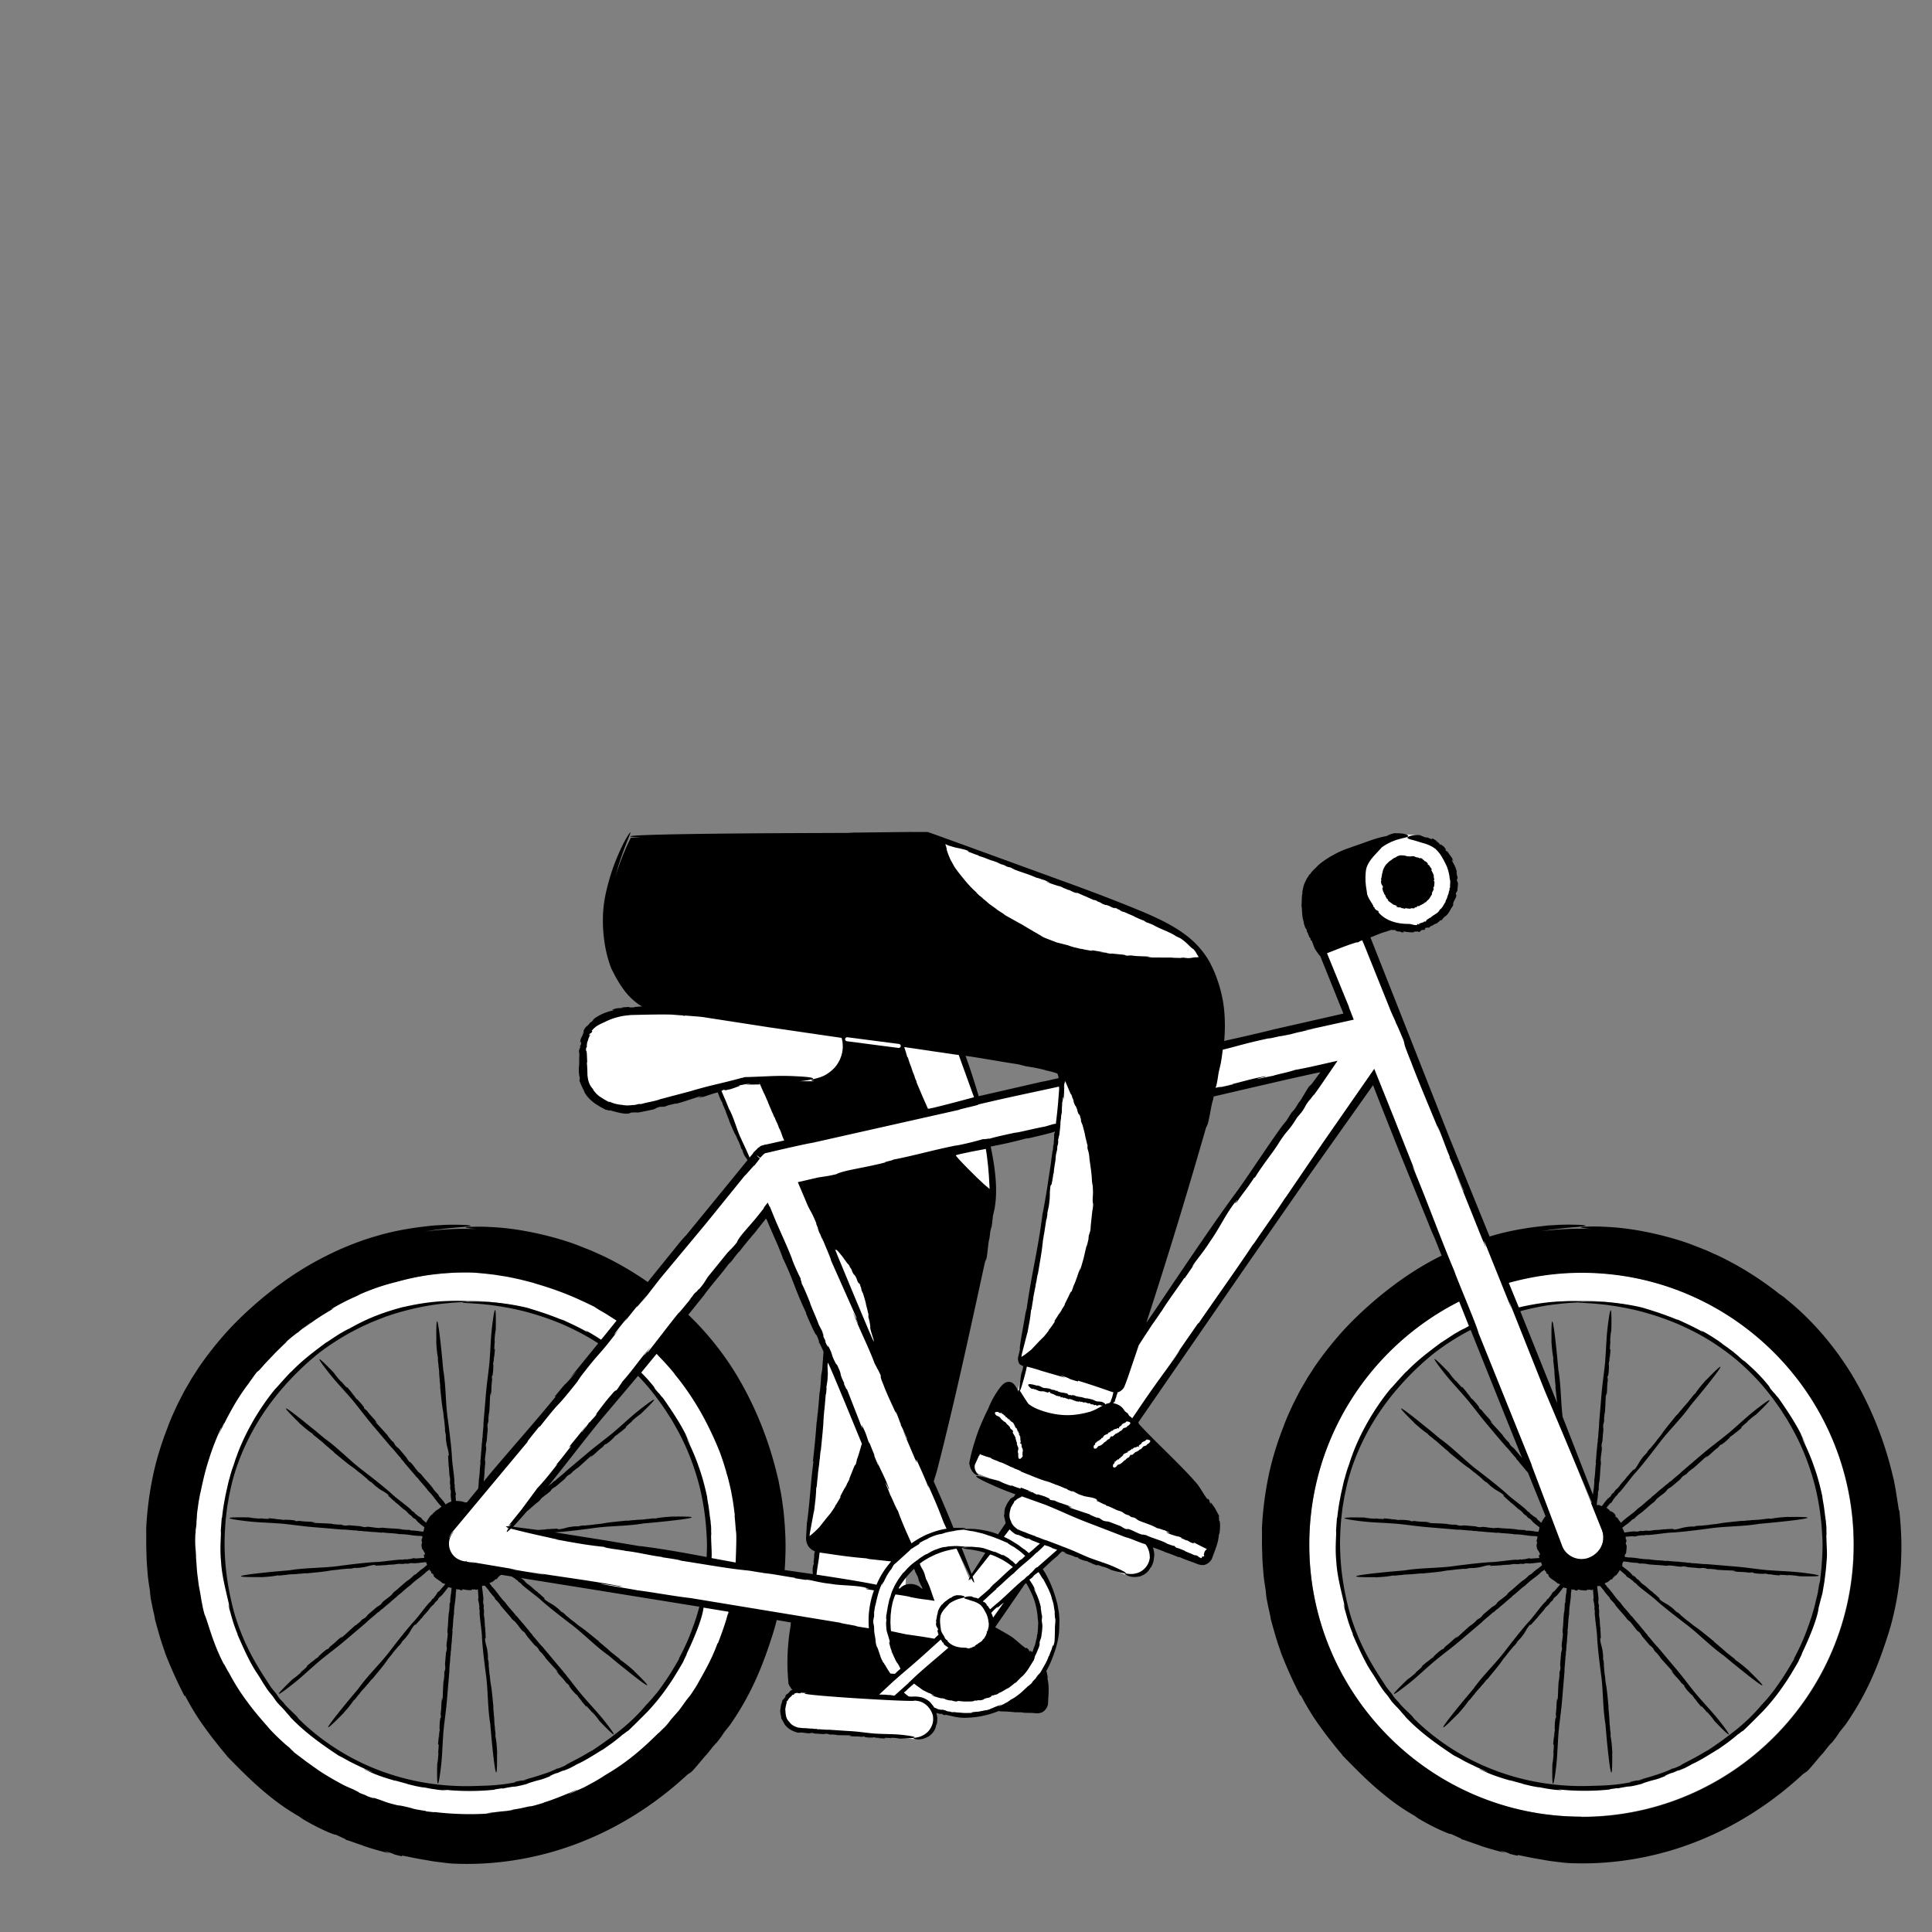 <svg xmlns="http://www.w3.org/2000/svg" xmlns:xlink="http://www.w3.org/1999/xlink" viewBox="0 0 480 480" xmlns:v="https://vecta.io/nano"><rect x="0" y="0" width="480" height="480" fill="#808080" stroke="none"/><path d="M201.25 399.86l1.84-16.16 22.4 1.84-.6 9.46c-.2-.03-11.5 23.57-23.64 4.86z" fill="#fff"/><path d="M202.1 388.47l.06-.2c-.02 0-.03.05-.06.2zm12.95 18.1a.138.138 0 0 0-.04.03c.02-.02.04-.03.04-.03zm7.15 14.7l.4.1c0-.02-.1-.05-.4-.1zm-14.88-19.26h-.1.1zm10.7 18.95l.34.08c0-.03-.1-.06-.34-.08zm-.32-3.83l-.08.01c.06 0 .08-.01.08-.01zm13.53 6.8h-.01l-.1.01zM36.16 379.85v-.4.4z"/><path d="M201.62 251.25h-44.3c-4.8 0-12.5 2-12.5 10.4v4.2c0 7.4 7.5 10.4 12.5 9.8 4.33-.5 14.42-3.2 21.17-5.1l9.6 23 9.97-4.16-8.67-20.74h12.22c4.8 0 8.7-3.9 8.7-8.7 0-4.8-3.9-8.7-8.7-8.7z" fill="#fff"/><path d="M189.85 390.86c-.06-.01-.13-.01-.2-.02l.2.02zM347.72 256.5l-.84-2.25c-.01.02.04.18.17.53l.67 1.72zm-31.48-.7l.72-.18-.72.18z"/><path d="M397.92 379.95L339 232.73l-10.1 3.7 6.54 16.32-144.5 32.4c-.2 0-.3.1-.5.1h-.1c-.1 0-.2.1-.4.1h-.1c-.1.1-.3.1-.4.2l-.1.1c-.1.1-.2.1-.3.2 0 0-.1 0-.1.1l-.8.8c-.1.1-.2.2-.2.3l-76.3 93.1c-1.3 1.6-1.6 3.8-.7 5.7.8 1.8 2.6 2.9 4.5 3.1 4.2.5 76 12.3 123.5 20.2h1.6c.1 0 .3 0 .4-.1.1 0 .2 0 .2-.1.1 0 .2-.1.4-.1.1 0 .2-.1.3-.1s.2-.1.3-.1.2-.1.3-.2c.1 0 .2-.1.3-.2s.2-.1.3-.2.2-.1.2-.2c.1-.1.2-.1.2-.2l.5-.5c.1-.1.1-.2.2-.2l97.1-139.3 46.6 116.4c.8 2.1 2.9 3.4 5 3.4.7 0 1.3-.1 2-.4 2.9-1.2 4.2-4.3 3.1-7.1zm-272-.3l64.7-78.9 40.5 96.1-105.2-17.2zm115.1 13l-41.5-98.4 130.5-29.2-89 127.6z" fill="#fff"/><path d="M346.67 225.87c0-.02 0-.03-.01-.05a.175.175 0 0 1 .01.05zM222 389.06l-.25.27c.02.01.1-.06.25-.27zm39.35 8.14l-.03-.08c.02.06.02.08.03.08zm-45.4 4.82V402l-.01-.1zM254.8 391l.16.27c.01-.01-.03-.1-.16-.27zm-33.92 7.03l.01-.07c-.01.05-.01.06-.01.07zm36.96 4.24v-.02l-.01-.08.01.1zm-34.3 19.07l-.45-.08-.06.05.5.03zm2.25-31.97l.12-.13-.12.13zm18.62 32.93h0l-.1.08zm-19.6-8.58l.33-.25c-.02 0-.1.06-.33.25zm13.42-5.47l-.07.07c.06-.05.07-.07.07-.07zm-.82-4.25h-.02l-.07.08zm-9.8 18.04c-.18-.1-.3-.2-.38-.28 0 0-.1-.06-.25-.18l-.57-.43c-.43-.33-.93-.66-1.13-.77.33.2-.44-.53-.16-.4l-.34-.25-.96.86 1.43 1.26 2.36.18zm3.7 1.96c.01.01.02.03.03.04h.1l-.13-.04zm-16.86 7.55l-.22-.05c.01.01.06.03.22.05z"/><path d="M225.37 421.42h0zm-19.55 8.3h0zm61.76-42.75l-.2-.1c0 .01.04.04.2.1z"/><path d="M283.02 381.85l-26-10.3c-2.5-1-5.5.2-6.5 2.8-1 2.5.2 5.5 2.8 6.5l6.08 2.4-3.77 3.4c-4.14-4.02-9.78-6.5-16-6.5-12.7 0-23 10.3-23 23 0 5.33 1.82 10.23 4.86 14.13l-4.42 3.97-17.24-1.3c-2.8-.2-5.2 1.8-5.4 4.6s1.8 5.2 4.6 5.4l27.9 2.1c2.8.2 5.2-1.9 5.4-4.6.07-.97-.14-1.88-.54-2.67 2.45.9 5.08 1.37 7.84 1.37 12.7 0 23-10.3 23-23 0-5.04-1.63-9.7-4.38-13.5l5.3-4.76 15.8 6.26c2.6 1 5.5-.2 6.5-2.8 1-2.5-.2-5.5-2.8-6.5zm-62.4 21.3c0-10.5 8.6-19 19-19 5.04 0 9.6 1.98 13.02 5.18l-9.32 8.36c-1.05-.7-2.3-1.1-3.66-1.1-3.7 0-6.7 3-6.7 6.7 0 1.1.27 2.12.73 3.03l-9.2 8.27c-2.4-3.2-3.86-7.14-3.86-11.45zm2 18.52l1.6-1.44c.68.62 1.4 1.2 2.16 1.72l-3.76-.28zm36-18.52c0 10.5-8.5 19-19 19-4.74 0-9.07-1.75-12.4-4.62l9.27-8.33c.94.5 2.02.8 3.17.8 3.7 0 6.7-3 6.7-6.7 0-.9-.18-1.75-.5-2.52l9.38-8.43c2.13 3.06 3.38 6.78 3.38 10.8z" fill="#fff"/><path d="M245.23 398.84l.04.1c.02 0 .01-.04-.04-.1zm-12.46 2.56v-.03.03zm12.83 1.62V403h-.01z"/><g fill="#fff"><path d="M252.92 345.4l6.32-26.38 23.2 7.3-5.88 22.24c-.2-.06-13.7 16.8-23.63-3.15z"/><use xlink:href="#B"/><use xlink:href="#B" x="-277.12"/></g><path d="M189.93 390.86c-.06-.01-.13-.01-.2-.02l.2.02zm170.3-103.2l.01-.07c-.02-.03-.03-.03-.01.07z"/><g fill="#fff"><circle cx="349.8" cy="218.95" r="11.6"/><path d="M197.8 419.58c.2-.07.36-.12.27-.17.5-.1 1.08-.16 1.6-.1.52.04.93.12 1.3.17.57.02-.2-.08.07-.12.6-.06.8.08 1.33.16l-.15-.1 1.1.12-.16.05.74.07c.22-.03-.1-.05-.33-.1.8.1 1.47-.08 2.26.12l-.1.07c.01-.02-.1-.03-.18-.03-.8.05.6.1.62.17.23-.08.93.05 1.25-.05 1.4.28 2.52.12 3.58.3-.28.03.34.07.3.13.47.08.35-.07.78-.02l.38.13c1-.07.67.2 1.63.2.63-.08 1.43.22 2.37.15l.02.08c.26 0 .47.02.66.05l.6-.58c.33-.4-.63.43.12-.35l2.24-2.03c-.06.12-.86.83-.6.7.1-.15 1.23-1.17 1.02-1.1l.1.04.2-.2-.01-.01c-.8-.04-2.3-.28-3.14-.2.01-.01-.05-.03-.1-.05-.93.01-1.16-.17-2-.06l.1-.04c-1.47.13-4.62-.23-6.9-.4-.06-.17-1.36-.23-2.3-.28.3.02.33-.05.4-.07-1.32.08-2.7-.46-4.08-.36l.05-.02c-.5-.14-2.1-.03-2.32-.34-.76.05-1.53.03-2.3-.03-.14-.01-.3-.03-.47-.06l-.07-.01-.01.06-.01.13-.03.3-.05-.05c-.01.05-.02.07-.03.16l-.03.3-.06.56-.12 1v.04c-.14.54.03 1.05.27 1.42.04.1.1.16.17.24z"/></g><path d="M238.35 424.47h-.02l-.1.01.13-.01z"/><path d="M246.6 420.23c.1.02.02.16.7-.17-.01-.02 0-.04.02-.07-.08-.01-.13-.03-.14-.04-.36.12-1.44-.1-1.93.06-2.13-.48-3.86-.23-5.48-.55.43-.06-.53-.13-.47-.23-.72-.15-.55.1-1.2.01l-.58-.22c-1.55.1-1.02-.32-2.5-.36-.97.13-2.2-.38-3.63-.28l-.03-.13c-1.1.01-1.64-.28-2.53-.3-.22-.15.22-.05.2-.2-.9.03.26-.24-.36-.16-.17-.04-.34-.04-.5-.05 1.38 1.15 3 2.13 4.8 2.78 2.35.88 4.9 1.22 7.35 1.16 1.18.06 1.9.1 3.14-.07l-.03-.1c.82-.24.2.05 1.08-.13l-.35-.05c.54-.15 1.1-.28 1.6-.5l-.24.12c.52-.2 1.12-.44 1.1-.5z" fill="#fff"/><path d="M258.2 422.78l-.1-.16.1.16z"/><path d="M258.2 422.78h0z"/><path d="M253.37 423.3c.34.2 1.72.14 2.57.33l1.13-.14-.4.12c.6.02.7.14.45.2.13.02.23.02.35.02.08-.01.15-.02.26-.05-.03.05-.06.08-.1.13.48-.01.48-.4.2-.26.3-.28.3-.32.4-.34.08-.02.23-.1.13-.32-.05.02-.12-.1-.18-.2-.06-.92.06-.98.13-1.13.1-.18.16-.2.08-.32l.13-.08c.01-.12-.1-.1-.2.03l-.16-.06-1.1-.17-1.9-.32c-.04.04-.1.07-.13.1.07.03.1.07-.03.1h-.08c-.98.8-2.02 1.56-3.15 2.25.7.01 1.58.12 1.58.12z" fill="#fff"/><path d="M352.9 231.4h-.01l-.05.1.06-.1zm-2.33-18.6c-.25-.03-.5-.05-.77-.05-.06 0-.1.01-.17.01-.23-.12-.7-.26-1.54-.25v-.03c-.7.1-1.1.3-1.47.63-.15-.1-.5.27-.66.32v-.02c-.26.35-.76.45-.98.83 0-.02-.03-.06.04-.13-.2.23-.44.56-.53.52-.45.56-.96 1.46-.96 1.95l-.02-.04c.02.28-.1.32-.13.6-.02.01-.03.03-.03.02.02.3-.15.8-.14 1.03h-.07l-.02.56.02-.2c.18.08-.14.42.01.82 0 .4.45.7.46 1.07.13.15-.18-.12-.04.13-.1.03-.1-.1-.15-.02.1.25.03.46.2.75l-.06.04c.3.35.26.8.53 1 .3.35-.02.4.38.7l.04.2c.13.17.2.03.3.23-.06.03.16.25.02.2.3.45.86.62 1.36 1.1.2-.02.46.2.6.16-.01.06.62.3.22.25-.03-.01-.1-.03-.08-.05l-.07.05c.3.3.7.2 1.07.33-.1-.05-.26-.1-.14-.1l.35.1-.1.04c.17.06.35.1.52.15l-.06-.1c.25.07.33.23.64.15.14-.05-.24-.12.04-.13.34.08.88.16 1.33.13-.05-.08.07-.1.2-.13l.03.07c.46-.18.2.15.66-.05l.06-.12c.37-.25.28.1.66-.26-.17.08-.14-.12.08-.17l-.03.1c.1-.06.14-.1.22-.12-.05.07.01.1.17.02l-.08.14.27-.27c.3-.04.6-.37.75-.34 0 0 .5-.3.55-.48-.04.13.22-.07.2.06.07-.16.36-.5.53-.6l-.02.03c.54-.44.63-.97 1.02-1.44-.1-.02.1-.28-.04-.26.18-.58.64-.98.36-1.3.05-.27.17-.3.2-.44v.07l.1-1.06c-.03-.2-.17-.23-.15-.56.07.1.05-.03.04-.16.01.08.04.1.07-.07-.02-.02-.03-.06-.05-.1 0 0 .01-.01.02-.01-.04-.2-.06-.17-.05-.07-.01 0-.02.01-.04.04.05-.23-.1-.6.01-.65-.17-.63-.42-1.03-.68-1.5.02-.08.12.01.2.14l-.18-.33c.07-.03.14.18.2.28-.08-.48-.53-.78-.75-1.26l-.12-.05-.01-.03c-.03.02-.13-.04-.2-.1.01-.1.13-.1-.05-.3-.08-.2-.43-.4-.66-.56.1.1.04.1-.02.08-.1-.1-.1-.2-.2-.23l.05-.08c-.01.1-.33-.13-.4-.13-.02-.1.2.07.25.05-.43-.3-.2-.16-.66-.43-.27-.08 0 .1-.16.1-.22-.1-.46-.14-.7-.3l.05.1c-.44-.1-.68-.2-.95-.35-.32-.01-.56.01-.77.03zM122.35 342.15l-.06.3c.02 0 .04-.08.06-.3zm-13 84.4l.06-.3c-.02 0-.04.07-.06.3zm48.72-35.7l-.3-.06c.01.02.08.04.3.06zm-84.4-13l.3.06c0-.02-.07-.04-.3-.06zm76.64-18.73l-.25.16c.02.01.08-.03.25-.16zm-9.35 59.43c-.01.02.03.08.16.25l-.16-.25zm-59.55-8.96l.25-.16c-.01-.01-.08.03-.25.16zm9.4-59.42c.01-.01-.03-.08-.16-.25l.16.25zm-36.82 16.3l-.05.24.05-.24zm2.92 1.17c.01-.03.02-.07.06-.23l-.06.23zm118.67 13.23l-.02-.25.02.3v-.05zm-101.5-49.7h-.04c0 .02 0 .02.04 0zm-19.3 51.14l.07-1.92-.07 1.92zm106.07 43s-.01 0 0 0l-.2.23.2-.23zm14.05-103.32l.15-.2-.03.03-.12.17zm175.88 55.85l.3.06c0-.02-.08-.04-.3-.06zm7.75 31.74l.25-.16c-.01-.01-.08.03-.25.16zm-26.56-29.17l-.07 1.92.07-1.92zm106 44.86s-.01 0 0 0l-.2.23.2-.23zm-38.5-83.1l-.06.3c.02 0 .04-.08.06-.3zm-13 84.4l.06-.3c-.02 0-.04.07-.06.3zm48.72-35.7l-.3-.06c0 .02.08.04.3.06zm-7.78-31.74l-.25.16c.02.01.08-.03.25-.16zm-9.17 59.68l-.16-.25c-.01.02.03.08.16.25zm-50.48-68.88l.16.25c.02-.01-.02-.08-.16-.25zm44.12 59.35l-.07-.06h.01z"/><path d="M401.64 376.88c.02-.02.02-.07-.06-.18l.06.18zm70.14-1.58l-.8-5.16-.45-2.36-.53-2.17c-1.92-7.78-5.1-15.94-9.54-23.46-4.46-7.5-10.3-14.3-16.73-19.43-.2-.2-.57-.5-.9-.73l-.44-.3c-.1-.08-.2-.12-.2-.12a79.826 79.826 0 0 0-12.58-8.23s-1-.54-2.7-1.36l-3.05-1.37-3.88-1.52c-5.62-2.05-12.88-3.65-18.5-4.12-2.82-.23-5.2-.3-6.77-.23-1.56.04-2.3.13-1.83.26.24.07.78.15 1.66.24.24.03.52.06.8.08l-2.46-.06c-3.4 0-6.76.23-10.06.65l2.48-.4 3.88-.45 2.64-.22c2.75-.25 2.54-.37 1.06-.5-1.5-.08-4.32-.15-6.75.04-1.22.04-2.34.17-3.15.27l-1.33.15c-4.08.53-7.64 1.24-10.92 2.22-.22.06-.43.13-.64.2l-9.88-24.33-13.4-33.98-6-15.18-.33-.83c1.07-.4 2.03-.85 3.22-1.25.48-.13 1.06-.32 1.7-.54.08-.03.17-.06.25-.1.27.05.54.1.83.17-.2-.1-.48-.15-.27-.2l.64.18-.16.07c.32.1.64.2.97.27l-.1-.15c.47.13.62.4 1.2.26.26-.1-.45-.2.07-.2.64.14 1.62.27 2.47.2-.1-.13.13-.16.35-.22l.04.12c.85-.32.4.24 1.2-.1l.1-.2c.7-.44.5.15 1.23-.47-.32.14-.25-.2.17-.3l-.06.15c.2-.1.27-.17.42-.22-.1.12 0 .2.3.02l-.15.24.5-.5c.53-.1 1.1-.7 1.4-.64 0 0 .24-.14.48-.33s.5-.4.54-.56c-.1.24.4-.14.35.08.13-.3.68-.93 1-1.1l-.03.06c.98-.83 1.18-1.8 1.9-2.66-.15-.02.18-.52-.05-.47.18-.55.46-1 .64-1.38.2-.4.28-.73.05-1 .1-.5.3-.56.36-.82l.01.13c.1-.97.15-1.24.18-1.97-.04-.36-.28-.42-.26-1.05.12.2.08-.06.07-.3.02.15.07.2.12-.12-.03-.04-.06-.1-.08-.17.01 0 .01-.02.03-.01-.07-.4-.1-.32-.1-.14-.02-.01-.03.01-.06.07.1-.42-.18-1.13-.01-1.2-.3-1.17-.75-1.93-1.24-2.77.04-.14.2.03.37.28l-.34-.62c.12-.06.25.33.36.52-.17-.87-.96-1.46-1.4-2.34l-.2-.1-.02-.06c-.04.04-.23-.1-.33-.2 0-.18.22-.16-.12-.52-.1-.18-.28-.38-.5-.56l-.7-.48c.2.2.08.2-.03.14-.18-.16-.2-.34-.4-.4l.08-.14c-.02.17-.6-.25-.7-.25-.04-.18.36.14.46.1-.8-.57-.4-.3-1.23-.8-.5-.17.01.18-.27.17-.4-.2-.85-.27-1.27-.58l.1.2c-.8-.2-1.26-.4-1.78-.65-1.58-.1-2.42.17-2.8.35s-.37.35-.15.47c.4.26 1.46.44 1.45.47 1.03.28 1.77.54 2.6.77.82.26 1.7.57 2.75 1.35.4.4.73.73.97 1.06.26.32.44.63.63.94.37.62.7 1.25 1.2 2.3.4 1.02.7 2.17.76 3.25.13.25.14.6.1.98-.01.37-.05.75-.02 1.07l-.15.22c.04.22.03.47-.1.66l-.03-.02c0 .33-.12.66-.14.82l-.03-.02-.12.37-.02-.08c-.08.56-.34 1.07-.6 1.5l.15.03c-.68.85-.66 1.35-1.45 1.98l-.02-.03c-.57 1.2-1.55 1.18-2.4 2.14.1-.12-.1-.03-.1-.07-.46.37-1.05.6-.93.88-.4.2-.36.06-.45-.02.05.1-.3.3-.6.42l.13-.1c-.3.14-.6.22-.93.32l.25.18c-.53.07-.2-.25-.67-.06l.05.2c-.74.08-1.2-.14-1.87-.27-1.4.01-2.88-.12-4.27-.6-1.38-.46-2.65-1.25-3.5-2.3l.02-.18c.1-.17-.72-.3-.65-.52l-.28-.16c-.02-.1-.1-.27.03-.17-.16-.23-.2-.22-.37-.34l-.07-.32c-.52-.97-1.17-1.7-1.5-2.86-.05-.72-.3-1.7-.35-2.73-.08-.5-.03-1.03-.06-1.53.05-.48.03-.95.1-1.33.07-1.1.68-2.2 1.4-3.13.73-.94 1.57-1.72 2.3-2.57.07-.03.18-.2.16-.2a11.717 11.717 0 0 1 1.71-1.08l.37-.18c.22-.12.55-.27.92-.4.74-.32 1.7-.55 2.47-.75.76-.15 1.3-.33 1.18-.57-.14-.2-.97-.67-3.18-.6l.04-.06c-.92.15-1.58.38-2.13.73-2.48.45-3.9 1.04-6.9 2.1l-3.24 1.13c-.9.35-1.82.72-3.2 1.5-1.33.7-2.68 1.62-3.8 2.6-.45.56-1.47 1.32-1.9 2.1l-.27.2c-.14.27-.3.57-.5.8l-.01-.03c-.17.42-.45.84-.5 1.06l-.01-.03-.2.5.01-.1c-.26.75-.4 1.55-.53 2.2l.1-.04c-.08.35-.13.66-.17.93l-.03.76-.06 1.6-.02-.02c.26 1.63.03 2.64.62 4.26-.08-.2-.02.1-.05.1.2.76.5 1.54.65 1.5.17.54.1.46.06.55.07-.03.27.42.44.83l-.1-.18c.15.4.34.77.52 1.15l.03-.28c.24.62-.1.23.22.8l.1-.06c.4.84.5 1.4.9 2.2l.4.6.26.38.36.47.1.12c.03.04.06.1.1.06h.01l.9 2.2 4.9 12.16-17.3 3.93c-3.25.83-7.67 1.83-12.32 2.87v.01c.2-2.3.23-4.56.06-6.84-.14-2.05-.5-4.1-1.07-6.16-.58-2.06-1.3-4.1-2.4-6.2-1.27-2.5-3.52-5.27-6.56-7.44-3-2.2-6.64-3.92-10.28-5.46-7.28-3.04-14.8-5.82-20.28-7.8l-24.44-8.9-6.3-2.28-1.57-.56-.4-.14c-.2-.07-.45-.17-.7-.14h-.88c-1.1 0-2.2 0-3.32-.01l-12.95.15c-.27-.01-.76 0-1.18.02l-.54.03c-.14.01-.23.02-.22.03l-15.38.06s-51.25.2-36.45 1.13l-2.54.01s-2.36 4.44-4.03 10.3l.87-3.14c.93-3.02 1.74-5.05 2.27-6.38 1.12-2.65.9-2.5.07-1.2-.86 1.36-2.12 3.97-3.03 6.33-.94 2.35-1.5 4.42-1.5 4.42-.6 2.06-1.06 4.02-1.33 5.97-.26 1.94-.32 3.8-.26 5.6.16 3.6.72 6.97 1.96 10.3l.06.16c.02.07.07.2.1.24l.45.87.6 1.17c.48.76.88 1.57 1.44 2.32 1.02 1.55 2.35 3.07 4.08 4.32.32.23.67.43 1.02.63-.82.04-1.62.17-2.54.15.46.02 1 .02.64.1h-1.4l.3-.12a24.699 24.699 0 0 0-2.1.15l.3.1c-1.02.1-1.44-.05-2.52.43-.48.23 1-.08-.05.23-1.34.28-3.36 1.02-4.8 2.24.23 0-.16.3-.5.68l-.13-.04c-.6.8-.77.88-.92 1s-.36.2-.8 1.1v.4c-.3.84-.4 1.04-.53 1.27-.1.23-.33.5-.3 1.47.12-.75.33-.3.1.6l-.08-.25c-.08.5-.03.68-.07 1-.05-.3-.17-.18-.2.57l-.12-.5c.05.47.08.98.16 1.4-.13 1 .03 2.62-.14 3.03 0 0 0 .14-.01.35s-.01.5.01.84c.02.33.05.7.1 1s.15.54.2.67c-.2-.46.01.87-.2.52.1.3.4.88.62 1.47.3.57.57 1.17.73 1.5l-.1-.1c.68 1.24 1.6 2.05 2.48 2.75.94.64 1.87 1.18 2.95 1.72-.05-.15 1.1.34.88.06 2.32.66 4.37 1.2 5.25.6 1.1-.1 1.3-.02 1.85-.05l-.25.07c1.97-.36 2.5-.5 3.95-.8.7-.2.75-.5 2.03-.73-.4.2.13.06.6-.05-.3.1-.38.15.25.07.08-.05.2-.1.33-.15.01.01.03.01.02.02.78-.23.64-.23.27-.15.01-.02-.02-.03-.14-.03.85-.06 2.28-.57 2.42-.42 2.36-.64 4-1.27 5.93-1.86.24.03-.2.23-.75.42l1.38-.4c.02.13-.78.3-1.2.43 1.6-.22 3.12-1 4.92-1.4.4 1.16.7 1.9 1.16 2.63-.1.2.38.96.45 1.26h-.02c.42.66.5 1.5.9 2.15-.02-.02-.07-.02-.14-.17.23.5.55 1.16.47 1.23.52 1.18 1.17 2.86 1.64 3.57l-.05-.04c.28.4.25.56.5 1.02 0 .03.01.07 0 .07.3.43.6 1.38.8 1.74l-.05.05.4.94-.13-.36c.22.05.2.76.6 1.4.2.48.6.88.86 1.34l-15.86 19.4c1.38-1.75-.66.7-.58.53l-7.3 9.03-1.05 1.33c-2.7-1.88-5.5-3.6-8.4-5.13 0 0-1-.54-2.7-1.36l-3.05-1.37-3.88-1.52c-5.62-2.05-12.88-3.65-18.5-4.12-2.82-.23-5.2-.3-6.77-.23-1.57.01-2.3.1-1.83.23.24.07.78.15 1.66.24a14.302 14.302 0 0 0 .82.08l-2.48-.06c-3.64 0-7.2.27-10.7.75l3.17-.5 3.88-.45 2.64-.22c2.75-.25 2.54-.37 1.06-.5-1.5-.08-4.32-.15-6.75.04-1.22.04-2.34.17-3.15.27l-1.33.15c-4.08.53-7.64 1.24-10.92 2.22-3.3.92-6.3 2.08-9.35 3.4-6.02 2.75-12.22 6.2-19.7 12.5-6.54 5.56-10.07 9.76-13.4 14.16-.8 1.1-1.64 2.23-2.4 3.45l-1.2 1.85-1.17 2.02c-.84 1.37-1.57 2.92-2.43 4.57-.77 1.7-1.65 3.53-2.4 5.62-1.55 3.96-2.87 8.17-3.74 12.46-.88 4.3-1.4 8.6-1.6 12.76.03 1 .02 2.16.01 3.44 0 1.28.07 2.66.1 4.07.06 1.4.2 2.83.3 4.2.15 1.36.36 2.65.54 3.8.02.6.12 1.2.18 1.8l.5 2.5c.2.85.4 1.7.54 2.5l-.06-.1c.3 1.17.64 2.4.96 3.47.3 1.08.57 2.02.8 2.57l-.07-.08.95 2.76-.2-.46c1.5 3.9 3.28 7.84 5.04 11.2v-.35c1.9 3.6 3.4 5.92 4.98 8.08.78 1.08 1.55 2.15 2.45 3.26l1.4 1.78 1.64 1.97-.1-.05c3.23 3.32 5.8 5.9 8.6 8.32 2.8 2.4 5.75 4.73 9.92 7.06-1.03-.6.4.33.3.3 3.77 2.27 8.1 4.15 8.26 3.92l2.3 1.07c.27.14.2.17.38.3.04-.13 2.6.9 5 1.64l-1.1-.32c2.25.78 4.54 1.42 6.85 2-.44-.17-.87-.37-1.3-.58 3.64.98.86.5 4.4 1.3v-.2l3.5.7c1.08.22 2.1.36 3.12.55 1 .2 2.03.32 3.1.45s2.22.3 3.5.33c10.56.43 21.6-1.48 31.58-5.5 10.02-3.97 18.93-9.95 26.1-16.64l.73-.5c.46-.08 3.56-4.1 4.14-4.58l1.42-1.8c.43-.48 1.3-1.52.63-.6 1.3-1.67 1.35-1.7 2.17-2.98l1.42-1.77c4.78-6.86 7.73-13.42 10.4-21.76.44-1.3.87-2.8 1.28-4.4l3.53.6c0 .02-.01.04-.01.06-.06.17-.07.64-.05.64-.3 1.65-.5 3.32-.64 4.98 0 0-.14 1.52-.17 3.5-.02 1-.01 2.1.05 3.2l.1 1.62.07.77c.02.17.03.34.05.5.08.16.17.36.24.48s.15.23.23.34c.04.08.08.17.14.24.1.17.23.3.36.42-.1.01-.24.03-.64.34l.05-.1c-.06.1-.1.2-.15.3-.35.35-.46.43-.6.5-.13.08-.27.18-.53.67.26-.35.24-.06-.08.34v-.15c-.16.24-.17.35-.28.5.06-.17-.06-.14-.24.26.01-.1.02-.2.05-.3-.1.27-.17.53-.2.8-.3.57-.34 1.58-.4 1.83-.05-.01.02 1.37.27 1.63-.14-.25.04.5-.1.3.17.33.7 1.23.9 1.6l-.06-.06c.9 1.32 2.04 1.77 3.34 2.18-.04-.08.67.08.5-.06 1.34.02 2.32.4 2.8.1.58.03.68.13.98.17h-.14c1.08.05 1.4.07 2.2.14.4 0 .48-.16 1.2-.06-.24.05.06.06.33.08-.17 0-.23.02.12.1.05-.02.13-.02.2-.03 0 .01.02.01.01.02.45.01.37-.01.17-.04.01-.01-.01-.02-.07-.04.46.12 1.3.1 1.35.2 1.35.08 2.32.04 3.45.08.12.07-.14.1-.47.1l.8.04c-.01.08-.46.01-.7.01.94.2 1.97.02 3.07.22l.24-.05.07.02c0-.03.25-.06.42-.06.15.08-.02.16.53.2.43.1 1.24.06 1.8.06-.3-.03-.2-.07-.07-.08.28.02.43.1.64.1l.02.1c-.1-.1.73-.04.83-.07.15.08-.43.03-.5.08l1.66.1c.6-.03-.1-.1.2-.16.52.02 1.03-.01 1.63.1l-.18-.1c.98.01 1.57.06 2.22.2 7.33-.13 1.6-.82 1.6-.82-2.9-.38-4.4-.25-7.82-.44-3-.27-3.78-.5-6.9-.66l-4.52-.3c-.7.07-1.9-.14-2.73-.1l-.3-.1c-.28.02-.6.01-.9-.05l.02-.02c-.42.02-.9-.05-1.1-.03l.02-.02-.5-.03.1-.02c-.74-.01-1.52-.02-2.04-.18l.03.1c-.6-.2-1-.35-1.35-.56-.35-.2-.7-.44-1.02-.9h.03c-.54-.48-.77-1.05-.88-1.6-.1-.56-.14-1.13-.16-1.88 0 .2.05-.07.07-.05.05-.68.38-1.34.23-1.43.26-.45.25-.33.34-.36-.06-.03.16-.42.43-.72l-.1.16c.24-.3.53-.55.84-.77-.1 0-.18.01-.27.02.54-.32.22.04.7-.28l-.06-.1c.27-.12.5-.2.75-.23.34.1.6.12.75.1h.03c.01 0 .03 0 .04-.01.02-.01.01-.02.02-.02.02-.01.04-.03.04-.05s0-.04-.02-.06l.52.03c.33.01.72.04 1.1.06-5.44.35 27.5 2.38 26.7 1.86.7.07 1.3.16 1.9.44 1.25.6 2.1 1.7 2.54 2.9 0 .08.1.28.1.28.14.77.13 1.6-.13 2.32 0 0-.2.7-.77 1.44-.57.75-1.6 1.4-2.46 1.64s-1.54.24-1.4.4c.08.06.36.2.96.23s1.55-.04 2.7-.72l-.04.07c1.3-.9 1.83-1.9 2-2.98.1-.06.2-.38.22-.73.05-.35.01-.72.04-.9l.02.03c-.07-.43-.13-.9-.23-1.34.42.12.85.23 1.27.34l-.37-.24c1.07.32.23.24 1.28.47l.01-.12c1.52.26 2.4.6 3.9.73 3.12.14 6.37-.45 9.32-1.64l.56.03-.17.04c1.37.01 2.78.1 4.02.25l-.03-.05c.36.03.74.04 1.15.03.17.02.35.03.5.04.07.02.15.04.14.06.65.03 1.3.06 1.8.04.26.01.52.03.8.05.26.01.4.05.85.06.4 0 .8-.08 1.22-.26l-.03.05c.5-.3.9-.7 1.16-1.16.13-.24.23-.5.3-.74s.06-.55.06-.7l.1-1.86c.06-1.24.1-2.52-.3-4.1.1.4.05-.18.1-.16-.08-.55-.2-1.1-.34-1.6.9-1.57 1.53-3.17 2.17-5.06.48-1.48 1.06-3.7 1.04-6l.03-.86.01-.87c-.04-.57-.07-1.12-.13-1.66l-.27-1.53c-.07-.5-.17-.94-.3-1.34-.6-2.3-1.52-4.7-2.8-6.96-.2-.34-.42-.67-.64-1 1.1-1.02 2.23-2.16 3.74-3.35.2-.3.68-.72 1.07-1.08.27.1.53.17.8.27.1.1-.17.05-.48-.05l.75.27c-.04.07-.44-.13-.68-.2.84.47 1.87.6 2.86 1.12l.24.03.06.03c.01-.03.26.02.42.07.12.12-.07.15.44.35.38.22 1.16.42 1.7.6-.28-.12-.18-.12-.04-.1.26.1.38.22.6.27v.1c-.07-.12.7.18.8.18.12.12-.42-.1-.5-.08l1.55.6c.57.15-.07-.12.23-.1.5.17 1 .3 1.52.57l-.15-.15c.93.3 1.47.52 2.06.85 7.03 2.05 1.77-.3 1.77-.3-2.6-1.26-4.07-1.58-7.27-2.77-2.78-1.15-3.46-1.6-6.38-2.68-1.38-.56-2.86-1.1-4.22-1.62-.7-.14-1.77-.7-2.57-.9l-.27-.18c-.27-.07-.6-.17-.84-.3h.02c-.4-.1-.84-.3-1.04-.36l.02-.01-.48-.18h.1c-.7-.22-1.44-.47-1.9-.77v.1c-.5-.36-.84-.63-1.12-.93-.27-.3-.53-.63-.7-1.17l.03.01c-.38-.62-.43-1.23-.4-1.8.05-.57.18-1.1.4-1.83-.05.18.07-.05.1-.03.25-.63.76-1.15.64-1.3.38-.35.34-.24.43-.24-.05-.05.28-.36.63-.56l-.14.12c.32-.2.67-.36 1.03-.5-.1-.03-.17-.04-.26-.06l.2-.04 5.95 2.13c5.2 2.14 6.5 2.94 11.96 4.98l7.9 3.05c1.28.28 3.32 1.3 4.8 1.7l.2.12c.62.85.95 1.88 1 2.87-.02.08.02.3.03.3-.08.77-.35 1.55-.8 2.18 0 0-.38.6-1.15 1.15-.76.55-1.92.85-2.83.82s-1.54-.23-1.45-.03c.05.08.3.3.85.5.56.2 1.48.43 2.8.13l-.06.05c1.52-.47 2.32-1.3 2.8-2.26.27-.05.6-1.14.73-1.5v.04c.13-.95.37-2 0-2.9.02.03.07.04.13.25-.06-.3-.18-.6-.3-.9.04.02.1.04.14.06h-.04c.76.2 1.57.58 1.95.68h-.04l.9.34-.17-.01c1.3.42 2.63.93 3.77 1.43l-.04-.17c1.2.57 2.07.87 2.9 1.16l1.26.47c.25.1.37.17.8.3.37.1.8.16 1.24.12l-.04.04c.57-.13 1.06-.4 1.45-.76.2-.2.36-.4.5-.63.13-.22.22-.5.27-.64l.65-1.75c.43-1.16.84-2.37.94-4-.02.4.1-.16.13-.12.23-1.5.2-3.16-.1-3.18l-.02-.63c-.02-.18-.03-.28-.02-.36 0-.14.06-.14.08-.24-.06.02-.2-.23-.36-.57-.18-.32-.4-.73-.64-1.1l.24.32c-.42-.72-.9-1.36-1.38-2l.08.52c-.7-1.06.04-.43-.73-1.37l-.15.13c-1.04-1.4-1.48-2.36-2.48-3.72-4.57-5.3-10.2-10.22-14.55-15l-.1-.3c0-.02-.02-.04-.03-.07l26.62-38.6 15.93-22.92 15.77-22.26.25.67.9 2.3 1.82 4.62 3.64 9.16 7.23 17.8c.17.47.52 1.3.82 2l.4.92c.1.23.17.37.17.37l1.8 4.5c-5 2.5-10.22 5.74-16.3 10.86-6.54 5.56-10.07 9.76-13.4 14.16-.8 1.1-1.64 2.23-2.4 3.45l-1.2 1.85-1.17 2.02c-.84 1.37-1.57 2.92-2.43 4.57-.77 1.7-1.65 3.53-2.4 5.62-1.55 3.96-2.87 8.17-3.74 12.46-.88 4.3-1.4 8.6-1.6 12.76.03 1 .02 2.16.01 3.44 0 1.28.07 2.66.1 4.07.06 1.4.2 2.83.3 4.2.15 1.36.36 2.65.54 3.8.02.6.12 1.2.18 1.8l.5 2.5c.2.85.4 1.7.54 2.5l-.06-.1c.3 1.17.64 2.4.96 3.47.3 1.08.57 2.02.8 2.57l-.07-.08.95 2.76-.2-.46c1.5 3.9 3.28 7.84 5.04 11.2l-.02-.35c1.9 3.6 3.4 5.92 4.98 8.08.78 1.08 1.55 2.15 2.45 3.26l1.4 1.78 1.64 1.97-.1-.05c3.23 3.32 5.8 5.9 8.6 8.32 2.8 2.4 5.75 4.73 9.92 7.06-1.03-.6.4.33.3.3 3.77 2.27 8.1 4.15 8.26 3.92l2.3 1.07c.27.14.2.17.38.3.04-.13 2.6.9 5 1.64l-1.1-.32c2.25.78 4.54 1.42 6.85 2-.44-.17-.87-.37-1.3-.58 3.64.98.86.5 4.4 1.3l-.01-.2 3.5.7c1.08.22 2.1.36 3.12.55 1 .2 2.03.32 3.1.45s2.22.3 3.5.33c10.56.43 21.6-1.48 31.58-5.5 10.02-3.97 18.93-9.95 26.1-16.64l.73-.5c.46-.08 3.56-4.1 4.14-4.58l1.42-1.8c.43-.48 1.3-1.52.63-.6 1.3-1.67 1.35-1.7 2.17-2.98l1.42-1.77c4.78-6.86 7.73-13.42 10.4-21.76 1.68-5 3.3-12.5 3.48-20.23.16-3.85-.12-7.73-.48-11.35zm-172.2-95l.37-.82c.15-.16.43-1.52.7-2.93.26-1.42.54-2.88.72-3.23l.43-2.3-.26 1.4 7.04-1.64 10.94-2.53 5.37-1.2 2.16-.47 1-.2-2.13 2.9-.5.48c-.35.12-2.2 3.7-2.7 4.1l-.96 1.55c-.32.4-.97 1.26-.5.5-.97 1.37-.96 1.43-1.6 2.46l-1.14 1.4c-3.88 5.38-6.9 10.14-10.92 15.83-5.02 6.7-13.83 19.8-18.9 27.32-1.24 1.88-2.56 3.8-3.9 5.72 0 .01-.01.03-.01.04 5.37-16.4 10.46-33.24 14.8-48.35zm-35.7-4.1c-.07-.53.12-1.74.07-2.14.06-.06.24-2.42.23-1.05 0 .12-.02.32-.04.3l.06.17a6.872 6.872 0 0 0 .1-.74c-.07 1.9-.26 4.07-.52 6.28l-.25.06-.13 1.48c.1-1.32.18-2.73.47-4.37zm-.3 4.45c-.35 2.58-.8 5.17-1.3 7.43.02-.17.04-.34.04-.5.15-1.63.36-1.06.43-2.77l.18-.65c.1-.72-.06-.53.08-1.33.06.06.17-1 .17-.53.1-.52.15-1.06.2-1.6.07-.02.14-.03.2-.04zm-1.86-1.33l.67-.24c0 .03-.01.06-.01.1-.2.03-.4.08-.66.14zm1.44-10.68l-.12-.8c.05.3.1.58.12.8zm-10.1-4.2l1.78.46c1.6.25 3.5.58 5.04 1.02l-.1.01c.6.12 1.2.26 1.78.42.53.14 1.25.4 1.16.42.02-.04.2.5.27.86.01.08.02.14.04.22l-4.1.93.9-.25-16.68 3.82c-.83-2.85-1.8-5.9-2.88-8.96-.12-.36-.25-.7-.38-1.07 4 .56 9.36 1.56 13.2 2.12zm-81.26 6.6l-7.8 2.06c-1.15.48-3.32.77-4.7 1.2l-.57-.02c-.47.14-1.03.26-1.52.27l.03-.04c-.66.17-1.44.1-1.78.14l.03-.03-.83-.06.15-.04c-1.2-.04-2.44-.37-3.42-.84l.03.17c-1.06-.53-1.72-.96-2.36-1.38-.32-.2-.6-.47-.9-.74-.25-.32-.6-.62-.82-1.1h.04c-.9-.94-1.25-2-1.36-3.02-.1-.5-.06-1.04-.1-1.6-.02-.6-.03-1.3-.13-2.03.05.38.07-.16.1-.13l-.08-1.95c-.04-.54-.08-.86-.23-.9.05-.95.14-.76.27-.87-.1 0-.08-.84.15-1.53l-.06.33.3-1c.13-.32.3-.63.43-.94l-.4.26c.56-.98.37-.12.9-1.04l-.17-.1c.98-1.22 1.9-1.57 3.23-2.18 1.34-.7 2.87-1.2 4.45-1.5.8-.13 1.6-.23 2.4-.26l2.54-.06c2.53-.05 5.02-.1 7.4-.03.86.08 1.73.15 2.63.2l.07.04c.04.08.3.05.6 0l1.35.1c1.1.1 2.1.15 3.06.28l2.82.44 5.06.78 8.67 1.34 17.82 2.6c.32 1.15.37 2.37.15 3.54 0 0 0 .08-.04.22s-.1.35-.16.6c-.17.5-.4 1.2-.87 1.92-.86 1.46-2.57 2.82-4.1 3.38-1.53.58-2.74.62-2.45.9.1.06.32.14.7.2-.22.02-.45.03-.68.03h-3.04c7.9-.9-.48-1.24-.48-1.24-2.58-.15-4.54-.13-6.62-.05l-3.3.14-1.9.07-1.12.03c-.32 0-.6.16-.75.18-.2.01-.38.07-.56.13-5.2 1.4-6.67 1.54-12.03 3.1zm17-1.75c-.1-.04-.36-.1-.08-.17.03.06.05.1.08.17zm-4.55 13.87c-1.13-2.2-1.76-5.04-2.93-7.28-.01-.08-.13-.26-.15-.26l-.87-2.14-1.05-2.44c.1-.08.4-.22.62-.3.3.04.05.27 1-.01.8-.1 2.13-.67 3.1-1-.54.14-.38.02-.17-.08.48-.14.78-.1 1.14-.27l.1.14c-.06-.02.01-.07.06-.1.03-.02.08-.05.12-.06.03-.01.1-.02.2-.02.37-.03.8-.05.88-.08.28.12-.77.1-.9.2l3-.02c.26-.03.37-.05.42-.07l.94 2.16c.36.55.66 1.58 1.03 2.2l.04.28c.13.2.26.47.32.7h-.03c.2.32.32.7.42.87l-.03-.01.18.4-.06-.06c.3.57.56 1.18.76 1.72l.06-.08c.4 1.18.73 1.53 1.06 2.6l-.03-.01c.72 1.16.73 2.05 1.38 3.2l-4.08.92c-.17.02-.35.07-.37.08s-.05.02-.08.02h-.04c-.07 0-.23.02-.3.04l-.15.05c-.03.03-.05.01-.05.02-.13.04-.24.08-.35.13-.14-.05-.24.04-.35.07-.04-.01-.02.07-.07.08-.07-.01-.13.03-.2.1l-.1.1c-.02.02-.03.03-.05.04l-.07.04c-.01.01-.03.02-.04.03-.1.04-.2.1-.28.18-.07.06-.12.13-.16.2l-.42.4-.27.26c-.04.05-.1.1-.2.2-.04.06-.1.15-.18.3l-.82.98c-.6-1.47-1.44-3.24-2-4.4zm4.78 3.78v.08H189l.03-.08zm-10.67 121.3l-.12.1c-1.52 4.24-3.63 7.65-5.05 10.27-1.23 1.96-1.67 2.6-2.2 3.22-.25.3-.5.63-.86 1.12-.35.5-.8 1.16-1.54 2.12l-1.24 1.4c-1.37 1.53-.85 1.22-2.43 2.87.05-.14-2.03 2.05-1.15 1.04-3.65 3.63-7.6 7.27-13.5 10.7-.6.42-1.66 1.05-2.68 1.64l-2.52 1.36-2.76 1.22c-1.12.47-1.78.72-.03-.08.3-.15.83-.38.8-.35l.4-.26c-3.58 1.47-6.48 2.77-10.2 3.75 1.1-.3 2.55-.7 1.6-.38-1.15.3-2.28.68-3.45.9l.7-.23-2.6.58c-.87.18-1.74.3-2.6.47l.73-.05-1.67.26-1.4.14c-.92.08-1.86.24-3.32.38-1.32.16 2.46-.08-.27.15-3.47.26-8.7.17-13.1-.4.4.14-.78-.02-2-.15l-.13-.1c-4.64-.73-1.7-.38-6.24-1.33-.28-.03-.56-.05-.83-.1-4.1-1.02-2.15-.72-6.63-2.08 1.74.64.75.48-1.36-.4l.56.15c-1.18-.45-1.6-.56-2.35-.93.7.27.4.07-1.3-.7l1.17.43c-1.08-.44-2.17-.86-3.22-1.38-2.42-1.22-6.1-3.45-6.96-4.15 0 0-.3-.2-.76-.53l-1.75-1.25-3.26-2.46c.93.7-1.48-1.4-.74-.87-1.24-.86-4.46-3.95-5.6-5.33l.24.24c-2.2-2.46-4-4.62-5.6-6.84-1.63-2.2-3.02-4.46-4.4-7.07.05.28-1.34-2.52-1.08-1.8-2.87-5.45-3.94-10.44-4.85-12.47-.38-1.34-.5-2.17-.64-2.8-.13-.65-.2-1.13-.32-1.84l.13.65-.6-3.27-.32-2.48c-.1-.75-.15-1.47-.2-2.24-.04-.77-.15-1.6-.16-2.56-.07-1.93-.3-2.24-.15-5.72.05 1.13.02-.3.14-1.6-.05.83-.05 1.1.12-.6 0-.24.01-.6.03-.96.01-.01.02-.08.02-.05.18-2.16.16-1.8.01-.8 0-.04-.02 0-.04.15l.52-3.8c.24-1.3.43-2.36.5-2.48.65-3.2 1.33-5.92 2.17-8.44.8-2.55 1.75-4.9 2.87-7.37.3-.53-.18.65-.8 2.1.53-1.17 1.02-2.36 1.63-3.5.03.03-.2.53-.53 1.15l-.87 1.95c1.98-4.13 4.15-8.52 7.44-12.8.2-.32.42-.6.63-.92l.2-.25v-.01c.06-.04.24-.26.68-.8l-.67.8c.03-.06.17-.27.37-.55l.78-1.05c.55-.54.1.14 1.83-1.87.7-.78 1.76-1.85 2.83-3 1.13-1.1 2.3-2.3 3.34-3.18-1.13.97-.8.62-.33.18 1-.88 1.62-1.33 2.43-1.98h.12c.05-.08.6-.54 1.24-1.06.78-.62 1.7-1.26 1.9-1.43.66-.38-1.66 1.23-1.88 1.5l3.26-2.33c.57-.34 1.1-.77 3.4-2.12 2.44-1.48-.5.18.65-.57 2.17-1.28 4.37-2.4 7.05-3.52l-.87.3c4.34-1.94 7.1-2.73 10.2-3.5 2.86-.8 5.33-1.27 7.44-1.6 3.06-.42 6.17-.66 9.35-.66.65 0 1.3.02 1.93.04l2.73.25 2.36.27 2.88.45c1.05.18 2.18.44 3.42.7 1.22.3 2.55.62 3.96 1.03l-.3-.06c6.7 1.92 10.7 3.76 15.03 5.88.3.27 1.53.98 2.86 1.75l2.6 1.66-.23.3-3.6 4.47v-.01l.74-.95-.76.94c-.47-.3-1.07-.73-2.9-1.8-2.28-1.23.36.3-.75-.23-1.98-1.13-4-2.03-6.38-3.14l.72.4c-3.95-1.63-6.4-2.35-9.15-3.2-3.88-.9-6.96-1.2-9.3-1.4l-3-.1-2.03.04c-2.1.1-1.96.22-.8.3 1.14.1 3.26.17 5.08.4.9.07 1.75.2 2.36.3l1 .14c3.04.5 5.7 1.08 8.15 1.82 2.46.7 4.73 1.53 7.03 2.47 2.94 1.27 5.97 2.77 9.27 4.9l-7 8.6 1.85-1.9c-4.56 5.46-1.37 1.22-5.64 6.52l.2.06c-6.27 7.6-10.16 11.86-16.3 19.14l-1.56 1.9c.24-1.74.17-3.02.4-4.6-.1.07.03-.78-.1-.58.05-1.68.5-3.02.22-3.65.05-.76.16-.9.22-1.28v.18c.1-1.42.14-1.84.25-2.9.02-.53-.13-.63-.01-1.57.03.3.06-.08.1-.43-.01.23.01.3.1-.16-.01-.07-.02-.17-.02-.26.01 0 .01-.02.02-.01.03-.6 0-.5-.03-.22-.01-.01-.02.01-.05.1.14-.6.15-1.7.27-1.77.14-1.78.15-3.05.24-4.53.07-.16.1.2.07.62l.08-1.05c.08.02-.01.6-.02.93.25-1.23.1-2.58.36-4.03l-.04-.3.02-.1c-.03 0-.05-.33-.04-.55.1-.2.16.03.22-.7.12-.57.12-1.63.15-2.38-.05.4-.08.27-.08.1.03-.36.12-.56.12-.85l.1-.03c-.1.13-.01-.95-.03-1.1.1-.2.01.57.05.66l.2-2.18c0-.78-.1.13-.15-.25.05-.68.04-1.36.17-2.14l-.1.24c.05-1.3.14-2.06.3-2.9.2-9.63-.74-2.1-.74-2.1-.53 3.75-.47 5.7-.82 10.2-.4 3.94-.67 4.97-.98 9.06l-.5 5.93c.04.92-.23 2.5-.22 3.58l-.1.4c0 .37-.01.8-.1 1.17v-.03c0 .56-.1 1.17-.1 1.45v-.02l-.05.67-.02-.12c-.03.97-.12 1.95-.23 2.82l.1-.06c-.27 1.85-.15 2.55-.43 4.22l-.02-.02c.01.9-.07 1.62-.16 2.32l-2.8 3.42c-.06 0-.1-.01-.17-.01-.1 0-.2.01-.32.02-.37-.18-1.07-.36-2.23-.38l-.1-1.3.07-.2c.12-.1-.3-1.23-.2-1.4l-.1-.52c.01-.15 0-.46.06-.2-.04-.5-.07-.5-.14-.84l.03-.53c-.13-1.92-.44-3.54-.6-5.56-.08-2.44-.68-6.98-1.02-9.6-.56-3.67-.47-8.02-1.06-11.78.01-.12-.07-.44-.08-.44l-.32-3.46s-1.6-16.8-1.4-3.93l-.04-.08c.08 1.9.2 3.1.46 4.4-.15.22.14 1.56.12 2l-.02-.04c.25 1.14.12 2.4.35 3.5-.02-.04-.07-.06-.1-.32.1.8.25 1.92.16 2 .22 1.94.44 4.65.72 5.87l-.04-.08c.18.7.1.9.24 1.7-.01.04-.01.1-.02.1.18.76.24 2.25.35 2.87l-.06.05.17 1.53-.04-.58c.2.18 0 1.17.23 2.27.08 1.04.6 2.08.6 3.17.14.5-.18-.44-.04.32-.1.03-.1-.35-.15-.15.12.75.03 1.25.18 2.18l-.07.05c.26 1.2.13 2.3.34 3.1.2 1.25-.14.86.14 2.16l-.05.52c.04.56.16.4.18 1-.07-.03.03.8-.07.43.02.63.1 1.28.2 1.95-.57.17-1 .4-1.4.73-.2-.26-.4-.48-.44-.6 0 0-.98-1.26-1.3-1.46.26.2-.28-.5-.06-.35-.32-.27-1.15-1.16-1.4-1.6l.07.06c-1.1-1.44-2.06-2.3-3.02-3.6-.02.1-.53-.58-.48-.34-1.16-1.22-1.78-2.5-2.43-2.74-.5-.57-.52-.75-.75-1.06l.13.13-1.88-2.22c-.36-.4-.54-.35-1.12-1.1.24.2-.01-.1-.24-.37.15.17.22.2-.05-.18-.06-.04-.13-.1-.2-.17 0-.01-.01-.02 0-.02-.4-.44-.35-.35-.18-.13-.02 0-.01.02.03.1-.33-.52-1.1-1.3-1.07-1.44-1.16-1.35-2.06-2.26-3.04-3.37-.06-.16.2.07.5.4l-.7-.8c.07-.04.42.43.64.67-.7-1.05-1.75-1.9-2.6-3.1l-.24-.2-.05-.07c-.02.02-.27-.2-.42-.36-.08-.2.13-.1-.34-.65-.32-.48-1.07-1.23-1.58-1.8.25.32.14.24.01.13-.23-.28-.3-.48-.52-.68l.05-.1c.02.17-.68-.67-.8-.75-.08-.2.4.4.5.43l-1.4-1.67c-.55-.55.02.17-.28-.07-.45-.52-.93-1-1.4-1.63l.1.25c-.88-.95-1.36-1.55-1.85-2.27-6.67-6.94-2-.96-2-.96 2.27 3 3.7 4.34 6.64 7.75 2.5 3.07 3.05 3.98 5.72 7.1l3.85 4.55-.06-.05.07.06c.68.62 1.6 1.92 2.37 2.68l.2.37c.26.26.56.58.77.9h-.03c.4.4.77.9.97 1.08h-.03l.44.5-.1-.07c.66.7 1.3 1.46 1.84 2.15l.02-.1c1.12 1.5 1.7 1.9 2.7 3.28h-.03c1.47 1.42 2 2.58 3.42 4.04-.08.06-.16.1-.22.12l.01-.03c-.44.58-1.28.76-1.64 1.4 0-.03-.05-.1.06-.22-.33.4-.73.94-.88.87-.42.52-.85 1.2-1.17 1.84l-1-.86-.1-.2c.01-.15-1.1-.65-1.14-.85l-.44-.3c-.1-.1-.32-.33-.1-.2-.37-.32-.4-.3-.7-.5l-.35-.4c-1.44-1.28-2.8-2.2-4.34-3.52-1.77-1.68-5.4-4.5-7.48-6.1-2.98-2.22-5.98-5.37-9.04-7.62-.08-.1-.36-.27-.36-.25l-2.67-2.23c-.05.02-13-10.78-3.82-1.8l-.08-.03c1.42 1.27 2.34 2.04 3.44 2.77.05.27 1.2 1 1.5 1.34l-.04-.02c.98.64 1.77 1.6 2.7 2.23-.04-.02-.1 0-.3-.16.64.5 1.53 1.2 1.5 1.3 1.52 1.22 3.58 3 4.64 3.66l-.08-.03c.62.37.72.57 1.37 1.04.02.04.06.08.05.08.66.4 1.75 1.43 2.26 1.8l-.01.08 1.2.97-.43-.38c.27-.01.83.83 1.76 1.45.8.7 1.88 1.06 2.66 1.82.45.26-.44-.18.2.26-.04.1-.32-.18-.2 0 .62.45.9.87 1.66 1.42v.08c1.03.68 1.72 1.55 2.43 1.97 1 .76.5.7 1.62 1.44l.33.4c.42.37.4.16.84.6-.07.02.57.54.26.36.55.52 1.17 1 1.83 1.5-.02.1-.03.18-.03.27l-.03-.07c.03.42-.14.53-.2.9-.5-.04-1-.08-1.17-.15 0 0-1.58-.2-1.96-.12.32-.04-.55-.15-.3-.2-.42.04-1.64-.01-2.12-.13h.1c-1.8-.25-3.08-.16-4.7-.4.07.1-.78-.03-.58.1-1.68-.04-3.02-.5-3.65-.22-.76-.05-.9-.16-1.28-.22h.18l-2.9-.24c-.53-.01-.63.14-1.57.01.3-.04-.08-.06-.43-.1.23.01.3-.01-.16-.1-.07.01-.17.02-.26.02 0-.01-.02-.01-.01-.02-.6-.03-.5 0-.22.03-.01.01.01.02.1.05-.6-.14-1.7-.15-1.77-.27-1.78-.14-3.05-.14-4.53-.23-.16-.07.2-.1.62-.07l-1.05-.08c.02-.08.6.01.93.02-1.23-.24-2.58-.1-4.03-.36l-.3.04-.1-.02c0 .03-.33.05-.55.04-.2-.1.03-.16-.7-.22-.57-.12-1.63-.1-2.38-.15.4.05.27.08.1.08-.36-.03-.56-.12-.85-.1l-.03-.1c.13.1-.95.01-1.1.04-.2-.1.57-.01.66-.05l-2.18-.2c-.78 0 .13.1-.25.15-.7-.04-1.36-.04-2.14-.17l.24.1c-1.3-.05-2.06-.13-2.92-.3-9.63-.2-2.1.75-2.1.75 3.76.53 5.73.46 10.22.8 3.94.4 4.97.66 9.06.97l5.94.5c.92-.04 2.5.23 3.58.22l.4.1c.37 0 .8.01 1.17.08l-.03.02c.56 0 1.17.08 1.45.08l-.02.02.67.05h-.12c.97.03 1.96.12 2.82.22l-.06-.1c1.86.27 2.55.15 4.23.42l-.02.02c2.15-.03 3.35.46 5.56.45-.28 0 .1.06.1.07.06 0 .12.01.2.01-.05.27-.1.52-.1.68l-.1.01c-.02.3-.02.63-.03.94l.04-.35c.3.13-.24.7.01 1.38-.02.32.2.62.4.9.18.3.37.57.38.9.2.26-.3-.2-.07.2-.15.06-.15-.18-.24-.04.1.26.1.5.16.75l-2.23.16-.2-.07c-.1-.12-1.23.3-1.4.2l-.52.1c-.15-.01-.46 0-.2-.06-.5.04-.5.06-.84.13l-.53-.03c-1.92.12-3.54.42-5.56.58-2.44.07-7 .64-9.6.98-3.68.54-8.02.43-11.78 1-.12-.01-.44.06-.44.08l-3.46.3s-16.8 1.53-3.94 1.4l-.08.04c1.9-.1 3.1-.2 4.4-.47.23.16 1.56-.12 2-.1h-.04c1.14-.24 2.4-.1 3.5-.34-.04.02-.06.07-.32.1.8-.1 1.92-.24 2-.15 1.94-.2 4.65-.42 5.87-.7l-.08.04c.7-.17.9-.1 1.7-.23.04.01.1.01.1.02.76-.18 2.25-.23 2.87-.33l.05.06 1.53-.16-.58.04c.18-.2 1.17.01 2.27-.22 1.04-.07 2.08-.58 3.17-.6.5-.13-.44.18.32.04.03.1-.35.1-.15.15.75-.12 1.25-.02 2.18-.17l.05.07c1.2-.25 2.3-.12 3.1-.32 1.25-.18.86.14 2.16-.13l.52.05c.56-.04.4-.16 1.02-.17-.03.07.8-.02.43.07.98-.02 2-.2 3.14-.3.1.24.18.48.27.7-.54.42-1.1.96-1.35 1.06 0 0-1.26.98-1.46 1.3.2-.26-.5.28-.35.06-.27.32-1.16 1.15-1.6 1.4l.06-.07c-1.44 1.1-2.3 2.06-3.6 3.02.1.02-.58.53-.34.48-1.22 1.16-2.5 1.78-2.74 2.43-.57.5-.75.52-1.06.75l.13-.13-2.22 1.88c-.4.36-.35.54-1.1 1.12.2-.24-.1.01-.37.24.17-.15.2-.22-.18.05-.04.06-.1.13-.17.2-.01 0-.02.01-.02 0-.44.4-.35.35-.13.18 0 .02.02.01.1-.03-.52.33-1.3 1.1-1.44 1.07-1.35 1.16-2.26 2.06-3.37 3.04-.16.06.07-.2.4-.5l-.8.7c-.04-.07.43-.42.67-.64-1.05.7-1.9 1.75-3.1 2.6l-.2.24-.07.05c.03.02-.2.27-.36.42-.2.08-.1-.13-.65.34-.48.32-1.23 1.07-1.8 1.58.32-.25.24-.14.13-.01-.28.23-.48.3-.68.52l-.1-.05c.17-.02-.67.68-.75.8-.2.08.4-.4.43-.5l-1.67 1.4c-.55.55.17-.02-.07.28-.52.45-1 .93-1.63 1.4l.25-.1c-.95.88-1.55 1.36-2.27 1.85-6.94 6.67-.96 2-.96 2 3.02-2.28 4.37-3.72 7.8-6.65 3.07-2.5 3.98-3.05 7.1-5.72l4.52-3.84-.05.06.06-.07c.62-.68 1.92-1.6 2.68-2.37l.37-.2c.26-.26.58-.56.9-.77v.03c.4-.4.9-.77 1.08-.97v.03l.5-.44-.07.1c.7-.66 1.46-1.3 2.15-1.84h-.1c1.5-1.12 1.9-1.7 3.28-2.7v.03c1.5-1.54 2.7-2.04 4.25-3.62-.2.2.12-.04.12-.01l.43-.38c.02.15.06.28.4.53l.06.36c.2.28.32.05.52.4-.1.05.27.42.04.32.52.75 1.44 1.04 2.28 1.86.2-.02.42.1.64.2l-1.55 1.78-.2.1c-.15-.01-.65 1.1-.85 1.14l-.3.44c-.1.1-.33.32-.2.1-.32.37-.3.4-.5.7l-.4.35c-1.28 1.44-2.2 2.8-3.52 4.34-1.68 1.77-4.5 5.4-6.1 7.48-2.22 2.98-5.37 5.98-7.62 9.04-.1.08-.27.36-.25.36l-2.23 2.67s-10.8 12.95-1.8 3.77l-.05.07c1.27-1.42 2.04-2.34 2.77-3.44.27-.05 1-1.2 1.34-1.5l-.02.04c.64-.98 1.6-1.77 2.23-2.7-.02.04 0 .1-.16.3.5-.64 1.18-1.53 1.3-1.5 1.22-1.52 3-3.58 3.66-4.64l-.03.08c.37-.62.57-.72 1.04-1.37.04-.02.08-.06.08-.05.4-.66 1.43-1.75 1.8-2.26l.08.01.97-1.2-.38.43c-.01-.27.83-.83 1.45-1.76.7-.8 1.06-1.88 1.82-2.66.26-.45-.18.44.26-.2.1.04-.18.32 0 .2.45-.62.87-.9 1.42-1.66l.08.02c.68-1.03 1.55-1.72 1.97-2.43.76-1 .7-.5 1.44-1.62l.4-.33c.37-.42.16-.4.6-.84.02.07.54-.57.36-.26.64-.67 1.2-1.45 1.86-2.27.18.08.36.13.55.16.08.02.16.03.24.04-.07.67-.1 1.43-.2 1.66 0 0-.2 1.58-.12 1.96-.04-.32-.15.55-.2.3.04.42-.01 1.64-.13 2.12v-.1c-.25 1.8-.16 3.08-.4 4.7.1-.07-.03.78.1.58-.04 1.68-.5 3.02-.22 3.65-.05.76-.16.9-.22 1.28v-.18l-.24 2.9c-.01.53.14.63.01 1.57-.04-.3-.06.08-.1.43.01-.23-.01-.3-.1.16.01.07.02.17.02.26-.01 0-.01.02-.02.01-.03.6 0 .5.03.22.01.01.02-.01.05-.1-.14.6-.15 1.7-.27 1.77-.14 1.78-.14 3.05-.23 4.53-.07.16-.1-.2-.07-.62l-.08 1.05c-.08-.02.01-.6.02-.93-.24 1.23-.1 2.58-.36 4.03l.04.3v.1c.03 0 .05.33.04.55-.1.2-.16-.03-.22.7-.12.57-.1 1.63-.15 2.38.05-.4.08-.27.08-.1-.03.36-.12.56-.1.85l-.1.03c.1-.13.01.95.04 1.1-.1.2-.01-.57-.05-.66l-.2 2.18c0 .78.1-.13.15.25-.04.7-.04 1.36-.17 2.14l.1-.24c-.05 1.3-.13 2.06-.3 2.92-.2 9.63.75 2.1.75 2.1.53-3.75.46-5.72.8-10.2.4-3.94.66-4.97.97-9.06l.5-5.94c-.04-.92.23-2.5.22-3.58l.1-.4c0-.37.01-.8.08-1.17l.02.03c0-.56.08-1.17.08-1.45h.02l.05-.67.02.12c.03-.97.12-1.96.22-2.82l-.1.06c.27-1.86.15-2.55.42-4.23l.02.02c-.03-2.15.46-3.35.45-5.56 0 .28.06-.1.07-.1l.04-.62c.2.06.38.12.57.16l-.1-.14c.42.12.56.4 1.08.24.23-.1-.4-.2.06-.2.57.14 1.47.27 2.23.22-.1-.13.12-.16.32-.22l.04.12c.76-.3.35.25 1.1-.08l.06-.12.16 2.28-.07.2c-.12.1.3 1.23.2 1.4l.1.52c-.01.15 0 .46-.06.2.04.5.06.5.13.84l-.03.53c.12 1.92.42 3.54.58 5.56.07 2.44.64 7 .98 9.6.54 3.68.43 8.02 1 11.78-.01.12.06.44.08.44l.3 3.46s1.53 16.8 1.4 3.94l.04.08c-.1-1.9-.2-3.1-.47-4.4.15-.22-.13-1.56-.1-2l.02.04c-.24-1.14-.1-2.4-.34-3.5.02.04.07.06.1.32-.1-.8-.24-1.92-.15-2-.2-1.94-.42-4.65-.7-5.87l.04.08c-.17-.7-.1-.9-.23-1.7.01-.03.01-.06.01-.07l.01.04v-.06c-.18-.76-.23-2.25-.33-2.87l.06-.05-.16-1.53.04.58c-.2-.18.01-1.17-.22-2.27-.07-1.04-.58-2.08-.6-3.17-.13-.5.18.44.04-.32.1-.03.1.35.15.15-.12-.75-.02-1.25-.17-2.18l.07-.05c-.25-1.2-.12-2.3-.32-3.1-.18-1.25.14-.86-.13-2.16l.05-.52c-.04-.56-.16-.4-.17-1.02.07.03-.02-.8.07-.43-.02-1.02-.2-2.06-.33-3.25.03-.02.05-.03.08-.06-.04.02-.05.01-.08.01-.01-.06-.01-.13-.01-.2.05-.05.13-.1.23-.1l-.05.15c.2-.1.24-.16.37-.2-.07.1-.01.15.17.08a.304.304 0 0 1 .05.07l-.06.1.08-.08c.42.54.96 1.1 1.05 1.35 0 0 .98 1.26 1.3 1.47-.26-.2.28.5.06.35.32.27 1.15 1.16 1.4 1.6l-.07-.07c1.1 1.44 2.06 2.3 3 3.6.02-.1.53.58.48.34 1.15 1.22 1.78 2.5 2.43 2.74.5.57.5.75.75 1.06l-.13-.13 1.87 2.22c.36.4.54.35 1.12 1.1-.24-.2.01.1.24.37-.15-.17-.22-.2.05.18.06.04.13.1.2.17 0 .01.01.02 0 .02.4.44.34.35.18.13.02 0 .01-.02-.03-.1.33.53 1.1 1.32 1.06 1.44 1.16 1.35 2.06 2.26 3.03 3.38.06.16-.2-.07-.5-.4l.7.8c-.07.04-.42-.44-.64-.67.7 1.05 1.75 1.9 2.6 3.1l.24.2.05.07c.02-.02.27.2.42.36.08.2-.13.1.33.65.3.5 1.07 1.23 1.58 1.8-.25-.32-.14-.24-.01-.13.23.28.3.48.52.68l-.05.1c-.02-.17.68.67.8.75.08.2-.4-.4-.5-.43l1.4 1.67c.55.55-.02-.17.28.07.45.52.93 1 1.4 1.63l-.1-.25c.87.95 1.36 1.55 1.85 2.27 6.66 6.96 2 .96 2 .96-2.27-2.97-3.7-4.3-6.63-7.74-2.5-3.07-3.04-3.98-5.7-7.1l-3.8-4.53.03.03-.06-.06c-.68-.62-1.6-1.93-2.37-2.7l-.2-.37c-.26-.26-.56-.58-.77-.9h.03c-.4-.4-.77-.9-.96-1.1h.03l-.44-.5.1.07c-.66-.7-1.3-1.47-1.84-2.16l-.02.1c-1.12-1.5-1.7-1.9-2.7-3.3h.03c-1.54-1.5-2.04-2.7-3.6-4.25.2.2-.04-.12-.01-.12l-.45-.52c.25-.16.48-.3.62-.28 0 0 .86-.52.9-.8-.08.22.36-.1.33.1.1-.28.6-.86.9-1l-.03.05c.07-.06.13-.12.2-.18l2.6.42c.3.2.98.56 1.02.7l.45.3c.1.1.33.33.1.18.37.3.4.3.7.5l.35.4c1.45 1.27 2.8 2.2 4.36 3.5 1.78 1.67 5.42 4.46 7.5 6.07 3 2.2 6 5.34 9.08 7.58.08.1.36.26.36.25l2.68 2.22c.02-.02 13.02 10.7 3.8 1.76l.08.03c-1.43-1.26-2.35-2.03-3.45-2.75-.05-.27-1.2-1-1.5-1.33l.04.02c-.98-.63-1.78-1.6-2.72-2.22.04.02.1 0 .3.16-.64-.5-1.53-1.18-1.5-1.3-1.52-1.2-3.6-2.97-4.66-3.64l.08.03c-.62-.37-.72-.57-1.37-1.03-.03-.04-.06-.08-.05-.08-.67-.4-1.76-1.42-2.27-1.78l.01-.08-1.2-.97.44.38c-.27.02-.83-.83-1.77-1.45-.8-.68-1.88-1.05-2.67-1.8-.46-.26.44.18-.2-.26.04-.1.32.18.2 0-.62-.45-.9-.87-1.67-1.4l.02-.08c-1.03-.67-1.72-1.54-2.44-1.96-1.02-.75-.5-.7-1.62-1.43l-.1-.13 17 2.72 27.27 4.4c-.08.32-.17.63-.25.93l-.57 1.95V402l-.7 2.08.1-.37c-1 3-2.35 5.96-3.73 8.47l.2-.17c-1.53 2.66-2.63 4.44-3.8 6.1-.57.83-1.14 1.65-1.82 2.5L162 422l-1.3 1.44.03-.07c-2.24 2.68-4.28 4.58-6.44 6.34-2.18 1.74-4.44 3.42-7.46 5.4.75-.5-.35.17-.3.1-2.82 1.77-6.06 3.2-6.04 3.4-2.2 1-1.84.72-2.15.8.02.03-.46.25-1.16.55-.7.32-1.65.63-2.54.94l.82-.3c-1.7.6-3.44 1.12-5.2 1.58.36-.03.7-.07 1.07-.13-2.8.66-.75.01-3.43.68l.06.1c-3.92.74-6.28.8-10.1.9-7.98.27-16.3-1.04-23.92-4-7.62-2.92-14.44-7.45-19.72-12.68l-.4-.52c-.14-.26-3-2.8-3.25-3.35l-1.18-1.27c-.28-.4-.9-1.22-.34-.56-.97-1.27-1.05-1.26-1.74-2.18l-.93-1.44c-3.48-5.24-6.03-10.03-8-16.38-1.1-3.83-2.3-9.48-2.52-15.3-.16-2.9 0-5.85.22-8.6.18-1.36.28-2.7.52-3.92l.3-1.8.36-1.66c1.25-5.96 3.85-12.13 7.37-17.72 3.54-5.6 8.03-10.57 12.73-14.64l.67-.56c.24-.2.43-.38.43-.38 2.97-2.36 6.17-4.44 9.54-6.2 0 0 .76-.4 2.04-1.03l2.3-1.05 2.93-1.16c4.24-1.58 9.72-2.86 13.98-3.35 2.13-.24 3.94-.4 5.14-.44 1.2-.08 1.76-.15 1.4-.22-.36-.04-1.66-.17-4.2-.1-2.53.06-6.33.32-11.52 1.55l.27-.1c-6.13 1.63-9.83 3.3-13.62 5.46-.34.1-1.48.74-2.68 1.46l-3.04 2 .1-.1c-3.1 2.3-6.4 4.78-8.93 7.54.07-.08.1-.16.35-.45-1.86 1.9-3.96 4.4-4.14 4.5-2.07 2.5-4.28 5.73-6.02 8.9-1.75 3.15-3.04 6.2-3.7 8.2l.08-.28c-.4 1.1-.6 1.86-.88 2.6-.27.75-.53 1.55-.85 2.84-.05.14-.1.3-.1.28-.16.62-.34 1.4-.52 2.24-.2.84-.4 1.74-.55 2.64-.36 1.78-.57 3.53-.68 4.57l-.08.13-.23 3.2c.16.67-.3 3.9.07 7.6.2 3.5 1.14 6.97 1.94 10.48.5 1.65-.5-1.43.2 1.04-.08.1-.38-1.14-.28-.48.73 2.42 1.03 4.03 2.23 6.92v.15c1.62 3.74 3.14 7.03 4.65 9.3 1.17 1.75 1.48 2.4 1.88 3l.7 1.07c.3.46.75 1.05 1.47 1.88l.98 1.4c1.23 1.42.95.96 2.32 2.52-.13-.05 1.78 1.94.9 1.1 3.22 3.46 7.1 6.43 12.3 9.84.62.28 1.6.83 2.53 1.36.96.48 1.88.95 2.35 1.14.05.08 1.48.7 2.5 1.18 1 .45 1.6.7-.04.08-.28-.12-.76-.34-.72-.34l-.4-.1c3.18 1.6 6 2.4 9.36 3.34-1-.3-2.33-.68-1.42-.48 1.05.3 2.08.63 3.14.85l-.68-.1 2.36.57c.8.18 1.6.3 2.38.46l-.65-.2c1.16.24 1.95.4 2.78.52s1.7.28 3.04.3c1.2.03-2.23-.27.27-.1 3.15.33 7.93.4 11.96-.07-.4-.04.7-.17 1.8-.33l.14.06c4.22-.87 1.6-.04 5.75-1.07l-.36.14c.35-.14.7-.26 1.06-.42 3.66-1.2 2.06-.38 6.04-2-1.58.6-.8.14 1.15-.6l-.46.26 2.1-.9c-.6.32-.3.25 1.25-.46l-1 .55c.95-.48 1.92-.95 2.84-1.5 2.28-.98 5.54-3.18 6.44-3.66 0 0 .3-.17.7-.47l1.6-1.13c1.2-.9 2.46-1.92 2.9-2.35-.76.75 1.47-1.15.9-.54 1.05-.9 3.9-3.8 5.06-4.96 1.97-2.1 3.53-4.07 4.9-6.05 1.45-2.04 2.68-4.13 4.04-6.47-.2.18 1.16-2.34.74-1.76 2.42-5.03 4-9.4 4.2-11.42l.03-.14 6.2 1.02c-.01.03-.03.07-.06.14-.7 2.7-1.33 4.4-2.52 7.6zm-58.17-40.17v.03c0-.01.01-.02.01-.03zm60.66 33.17c-.07.05.08-.56.1-.74.02 0 .04.01.07.01-.05.17-.1.4-.18.73zm.27-.72h.02c-.06.3-.05.18-.02 0zm31.72 3.5c.32-.05-6.3-1.12-3.36-.74l-37.88-6.24c-3.27-.33-10.75-1.67-13.2-1.92-.4-.15-15.04-2.47-6.58-1.3.73.1 2 .3 1.9.34l1.02.04c-8.47-1.62-15.47-2.4-23.88-3.8 2.5.45 5.8.98 3.58.7l-7.8-1.3 1.64.16-11.64-1.96 1.6.4-1.98-.35-.33-.06v-.15c0-.06-.01-.1-.01-.08-.01.17-.01.03-.01.03-.01.25 0-.26-.01.08v-.15.22-.08s0 .01-.01.02v-.08s-.01-.08-.01.1c0-.12-.03-.12-.03.06v.01h-.01c0-.05-.01-.13-.01-.02v-.16c0-.2-.01.32-.01.12v-.07c-.01-.1-.02.15-.03.1-.01-.2-.03-.1-.04.01-.01 0-.03 0-.04-.01-.01-.12-.02-.23-.03-.06 0-.03 0 .03 0 .05h-.02s-.01 0-.01.02c-.08-.02-.17-.03-.25-.05-.25-.03-.47-.1-.7-.16-.87-.27-1.56-.73-2.08-1.32a4.166 4.166 0 0 1-.65-1.01c-.2-.4-.32-.8-.38-1.28-.13-.9.01-2.03.75-3.1.84-1.1-.12-.12-.48.52-.2.35-.3.65-.3.55.02-.04.05-.2.18-.46.06-.14.15-.3.27-.5s.27-.4.53-.7l18.66-22.36c-.7.62 1-1.43 2.7-3.55l.3-.17c6.5-8.2 2.64-2.8 9.1-10.9l1.02-1.52c5.74-7.4 3.4-3.74 9.73-12-2.6 3.2-1.44 1.32 1.8-2.56l-.72 1.07 3.5-4.36c-1 1.33-.42.8 2.17-2.4l-1.63 2.23 4.76-6.16 11.52-13.84 9.76-12.05c-.76 1.08 3.14-3.6 2.04-2.06l1.53-1.97-.77-.75c.04 0 .16.03.44.24l.27.22.13.12.04-.04.26-.27.54-.56.03-.03.04-.02c.1-.06.2-.14.3-.23.13-.01.3-.06.4-.1h.05c.1-.01.22-.04.33-.07h0l.27-.06c3.87-.92 8.34-1.93 10.7-2.37l-.73.18 37.26-8.38c-.62-.01 6.18-1.45 4.46-1.26 7.83-1.87 14.9-3.3 20.32-4.5.01.2.01.42.02.63l-.03.4v-.05.14l-.24 3.02a127.555 127.555 0 0 1-.54 5l-2.74.8c-2.5.43-6.42 1.47-7.48 1.53 0 0-5.36 1.12-6.55 1.57 1.05-.35-1.9.26-1.1-.06-1.36.44-5.42 1.46-7.1 1.7l.3-.08c-6.1 1.22-10.32 2.5-15.8 3.56.28.1-2.6.65-1.86.67-5.58 1.44-10.34 1.93-12.24 2.94-2.55.6-3.06.55-4.4.82l.6-.17-5.74 1.33 2.4 5.67c.76 1.66 1.1 1.82 2.32 4.85-.5-.93.03.3.5 1.4-.32-.7-.45-.92.1.58.12.2.27.5.4.8 0 .02.02.08-.01.05.83 1.86.72 1.52.36.65.03.04.02-.04-.07-.32.7 2 2.3 5.43 2.23 5.74l6.34 14.26c.14.56-.4-.5-1-1.85l1.44 3.32c-.14.02-.88-1.9-1.34-2.9 1.47 4.05 3.65 8.1 5.43 12.83l.5.92.1.28c.05-.04.56.98.86 1.66.17.7-.27.06.7 2.36.66 1.87 2.23 5.15 3.3 7.52-.52-1.3-.3-.9-.02-.37.5 1.15.66 1.86 1.08 2.73l-.08.13c.17.1 1.42 3.02 1.63 3.4.17.7-.85-1.75-1.05-2l2.94 6.92c1.15 2.42-.05-.5.57.62.95 2.16 1.94 4.24 2.9 6.78l-.2-.84c1.82 4.05 2.84 6.5 3.87 9.3l.75 1.6c-1.97.3-3.52.87-5.1 1.53-1.16.56-2.33 1.2-3.62 2.1-1.07-2.4-2.26-4.95-3.36-8.05-.62-.93-1.5-3.32-1.95-4.02.03-.16-1.97-4.7-.68-2.15.1.22.28.62.23.6l.25.27c-.9-2.75-2.15-4.78-3.23-7.42.3.8.74 1.83.37 1.17l-1-2.45.3.47-1.48-3.66.1.55c-.7-1.8-.75-2.52-1.77-4.45-.48-.87.55 1.75-.28-.1l-3.55-9.1c-.01.34-.35-.48-.73-1.3l.07-.15c-1.52-3.16-.25-1.3-1.72-4.44l-.4-.5c-1.44-2.8-.42-1.66-2.08-4.74.55 1.26 0 .7-.6-.88l.28.35c-.4-.85-.56-1.12-.78-1.7.28.5.28.2-.28-1.06l.5.8-1.22-2.32c-.66-1.9-2.05-4.78-2.22-5.6 0 0-1.6-4.02-2.16-4.86.44.76-.44-1.46-.05-.9-.56-.98-1.94-4-2.33-5.27l.1.23c-.9-2.3-1.75-4.2-2.58-6.06l-1.23-2.78-.6-1.43-1.1-2.7c.03.23-.24-.36-.53-1-.63.8-1.3 1.66-.93 1.37l-1.62 2.04-1 1.2-1.85 2.13c-1.12 1.3-1.97 2.34-2.27 3.16-1.3 1.62-1.66 1.8-2.36 2.62l.3-.4-4.97 6.13c-.87 1.15-.8 1.5-2.5 3.44.45-.7-.2.12-.82.86.38-.5.47-.66-.4.28-.1.16-.25.38-.4.6-.01 0-.05.04-.04.01-1 1.27-.8 1.07-.3.5-.01.04.04 0 .2-.16-1.16 1.2-2.95 3.6-3.2 3.65-3.04 3.77-5.1 6.56-7.6 9.72-.36.3.17-.5.9-1.42l-1.8 2.23c-.1-.1.98-1.32 1.52-2.02-2.33 2.5-4.28 5.56-6.96 8.52l-.44.7-.16.17c.02.01-.03.1-.1.2-.1.1-.2.22-.36.4l.32-.34c-.17.27-.45.66-.68.96-.45.36-.18-.2-1.43 1.33-1.08 1.14-2.77 3.47-4.02 5.1.7-.84.54-.52.27-.13-.62.77-1.07 1.13-1.52 1.75l-.14-.02c0 .18-1.57 2.12-1.73 2.4-.45.36.9-1.25.98-1.5l-3.75 4.6c-1.25 1.7.36-.2-.18.67-1.16 1.46-2.23 2.94-3.66 4.54l.54-.44c-2.14 2.78-3.48 4.4-5.1 6.13l-3.94 5.33-3.2 3.98c.23-.2.44-.35.56-.4l.24-.2-.5.76c-1.05-.06-1.28.03-.24.37-.94 1.5-.44 1.15.53.16 1.7.5 5.26 1.34 11.5 2.7l-.24.01c5.1.95 8.3 1.5 11.85 1.84.5.38 4.2.72 5.37 1h-.12c3.15.3 6.4 1.23 9.42 1.53-.12 0-.2.07-.9-.04 2.2.32 5.2.75 5.33.94 5.23.8 12.5 2.08 15.9 2.36h-.24c1.94.13 2.47.38 4.62.64.1.04.26.08.24.08 2.1.16 6.07.96 7.76 1.16l.1.13 4.14.65-1.54-.28c.6-.2 3.1.7 6.13 1 2.8.5 5.8.3 8.7.93 1.4.1-1.26.03.83.26.04.17-1-.06-.47.15l1.83.3c-.82 2.2-1.26 4.64-1.34 6.9.01.3.01.64 0 1.02 0 .38.04.8.05 1.2 0 .1.01.2.02.3-.7-.1-1.64-.24-3.15-.5zm13.3-18.94l-.02-.05.48-.4c.2-.08-.24.26-.46.46zm-24.2-21.82l.17-.25c-.85 6.7-.8 9.2-1.6 15.26l-.03-.1-.15 2.76c-.02.22-.03.44-.04.65s-.04.4-.03.73c.02.57.17 1.12.44 1.6.37.7 1 1.2 1.7 1.5-.16.8-.06 1.66-.27 2.58l.04.22-.02.06c.03 0 .05.23.05.38-.1.14-.16-.03-.2.47-.1.4-.1 1.13-.12 1.66.04-.28.07-.18.08-.06-.01.14-.04.25-.07.35l-6.95-1c.1-1.13.15-2.26.18-3.4.17-3.86-.1-7.74-.46-11.35-.27-1.8-.44-3.54-.8-5.16l-.45-2.36-.53-2.17c-1.92-7.78-5.1-15.94-9.54-23.46-3.4-5.75-7.65-11.05-12.33-15.53l3.9-4.84c1.4-2.04 4.33-5.28 6.04-7.65l.8-.8c.6-.82 1.3-1.76 2-2.5l-.01.07c.88-1.22 2-2.5 2.44-3.1l-.01.07 1.15-1.42-.16.27 2.14-2.73.77-.95.22-.25.06.18c.02-.08.04-.16.05-.25.03.1.06.2.1.28l.04.12.1.24.6 1.42 1.06 2.43c.68 1.53 1.33 3 2.13 5.16l-.06-.04c2.6 5.2 3.32 8.56 5.98 13.93-.33-.67.06.32 0 .28 1.1 2.52 2.27 5.23 2.55 5.16.78 1.85.55 1.54.55 1.83.1-.05.63 1.07 1.16 2.3 0 .02 0 .05-.01.07v-.04.04l-.33 4.4-.26 1.48c-.07 1.34-.17 2.9-.37 4.23l-.03-.1c-.1 2-.38 4.23-.43 5.22l-.03-.1-.23 2.4-.01-.42c-.24 3.5-.6 7.06-.96 10.2zm.62 22.25v.06c-.04.06-.06.01-.07-.1.02.01.04.02.07.03zm-.1-.05l-.03.4c-.06-.01-.03-.22-.01-.42a.076.076 0 0 0 .04.02zm-25.8-4.32c.07 1.02.08-.27-.03-1.45.07.75.1.98.03-.57-.04-.22-.07-.55-.1-.87 0-.01 0-.08.01-.04-.2-1.96-.23-1.6-.1-.7-.01-.04-.02.03-.01.32-.07-1.02-.25-2.44-.42-3.62-.2-1.18-.38-2.15-.35-2.28-.62-2.9-1.3-5.36-2.13-7.63-.78-2.3-1.72-4.38-2.77-6.6-.18-.53.34.5.95 1.8-.5-1.06-.95-2.13-1.5-3.16.04 0 .28.44.58 1l.8 1.76c-1.58-3.87-4-7.62-6.8-11.62-.2-.27-.45-.5-.67-.77l-.17-.24-.02-.02c-.03-.06-.18-.27-.57-.76l.55.75c-.15-.14-.75-.84-1.15-1.33-.4-.57.16-.07-1.43-1.9-.5-.62-1.23-1.38-2.05-2.2l3.8-4.63c2.08 2.05 4.5 4.85 4.54 5.08 2.28 2.73 4.7 6.27 6.62 9.7 1.93 3.44 3.4 6.77 4.27 8.88l-.14-.28c.55 1.18.78 2 1.07 2.83.3.83.55 1.7.97 3.1.02.1.04.18.05.25-.02-.05-.03-.1-.05-.16.03.1.04.14.06.18.01.04.02.07.01.06.24.67.45 1.52.67 2.44s.46 1.9.62 2.9c.4 1.97.6 3.9.76 5.03l-.05.15c.17 1.88.35 3.75.37 5.64-.02-.7-.01-1.4-.05-2.1.2.7.1 4.13-.06 8.12l-5.98-1.1c.01-.24.03-.48.03-.75 0-1.77-.1-2.04-.16-5.2zm-9.6-4.32l.08-.04c-1.9.12-3.1.22-4.4.5-.22-.15-1.56.14-2 .12l.04-.02c-1.14.25-2.4.12-3.5.35.04-.02.06-.07.32-.1-.8.1-1.92.25-2 .16-1.94.22-4.65.44-5.87.72l.08-.04c-.7.18-.9.1-1.7.24-.04-.01-.1-.01-.1-.02-.76.18-2.25.24-2.87.35l-.05-.06-1.53.17.58-.04c-.18.2-1.17 0-2.27.23-1.04.08-2.08.6-3.17.6-.5.14.44-.18-.32-.04-.03-.1.35-.1.15-.15-.75.12-1.25.03-2.18.18l-.05-.07c-.98.2-1.88.17-2.62.26l-6.2-.8c1.15-1.22 2.65-2.94 3.4-3.8 1.12-.9 1.94-1.75 3.07-2.57-.1-.02.58-.53.34-.48 1.22-1.15 2.5-1.78 2.74-2.43.57-.5.75-.5 1.06-.75l-.13.13 2.22-1.87c.4-.36.35-.54 1.1-1.12-.2.24.1-.01.37-.24-.17.15-.2.22.18-.05.04-.06.1-.13.17-.2.01 0 .02-.01.02 0 .44-.4.35-.34.13-.18 0-.02-.02-.01-.1.03.53-.33 1.32-1.1 1.44-1.06 1.35-1.16 2.26-2.06 3.38-3.03.16-.06-.07.2-.4.5l.8-.7c.04.07-.44.42-.67.64 1.05-.7 1.9-1.75 3.1-2.6l.2-.24.07-.05c-.02-.02.2-.27.36-.42.2-.08.1.13.65-.33.5-.3 1.23-1.07 1.8-1.58-.32.25-.24.14-.13.01.28-.23.48-.3.68-.52l.1.05c-.17.02.67-.68.75-.8.2-.08-.4.4-.43.5l1.67-1.4c.55-.55-.17.02.07-.28.52-.45 1-.93 1.63-1.4l-.25.1c.95-.87 1.55-1.36 2.27-1.85 6.96-6.66.96-2 .96-2-3.03 2.27-4.37 3.7-7.8 6.63-3.07 2.5-3.98 3.04-7.1 5.7l-4.56 3.84c-.62.68-1.93 1.6-2.7 2.37l-.37.2c-.26.26-.58.56-.9.77v-.03c-.18.18-.37.35-.55.5 3.93-4.8 7.07-9 12.68-15.98l9.72-11.5c2.4 2.46 4.1 4.66 5.7 6.9.6.85 1.2 1.7 1.76 2.62l.9 1.4.87 1.52c1.2 2.1 2.43 4.52 3.66 7.63 1.15 2.97 2.16 6.13 2.83 9.34.68 3.2 1.1 6.46 1.28 9.57.05.74.1 1.62.12 2.6.02.96-.03 2-.06 3.07 0 .12-.02.23-.02.35-5.2-.97-10.42-1.94-15.37-2.56-.33-.08-1.2-.16-1.2-.13l-9.33-1.56-11.86-1.88h.01c2.45-.1 7-.7 9.6-1.04 3.67-.56 8.02-.47 11.78-1.06.12.01.44-.07.44-.08l3.46-.32s16.8-1.6 3.93-1.4zm-3.95-40.47l.02-.02c.17.17.35.34.52.5-.1-.08-.18-.13-.54-.48zm39.76 54.74c.3-2.4.54-3.25.76-5.37l1.96.28c3.04.45 6.1.9 10.07 1.2-1-.08.4.13.33.15l5.43.58c-.4.45-.74.9-1.08 1.33-.88 1.16-1.7 2.44-2.57 4.46-3.76-.77-9.43-1.68-14.93-2.5.02-.03.02-.08.03-.13zm19.4 30.14l-.07.06c-.3-.03-.87-.2-1.5-.17h-.03c-.58-.1-1.44-.1-2.25-.1l3.38-3.15c4.1-3.62 5.28-4.47 9.46-8.3l2.5-2.25c.02.12.01.2.27.4l.04.22c.14.18.2.04.33.25-.06.03.17.27.03.2.28.4.74.6 1.2.97-3.15 2.78-6.66 5.58-9.56 8.42-.14.1-.44.43-.43.44l-3.35 3-.3-.02.3.03zm6.82-26.83l.1.32-.2-.07-.6-.46c-1.3-.92-3.53-.97-4.8.44-.01.01-.02.02-.02.03-.1-.02-.2-.03-.32-.05.2-.36.4-.7.64-1.05.95-1.4 2.06-2.66 3.22-3.8.15.32.26.6.26.7l.65 1.28c.12.4.4 1.2.1.55.5 1.23.55 1.24.98 2.1zm-3.07 2.36l2 .37 1.14.17c.46.06.9.12 1.28.15l1.6.25c.05.01.12.03.16.02l-.06-.15a4.676 4.676 0 0 1-.1-.27 7.476 7.476 0 0 1-.18-.48c-.22-.58-.34-.98-.48-1.4l-.24-.7c-.08-.22-.17-.45-.28-.73-.17-.42-.4-.96-.82-1.76l-.38-1.35c-.55-1.38-.62-.97-1.15-2.4.34-.26.68-.52 1.05-.74.5-.3 1-.62 1.5-.88 0 0 .24-.1.63-.3l.7-.34.9-.34c1.3-.54 2.98-.88 4.28-1.12.03 0 .05-.01.08-.01l3.4 6.94c-.56.98-.58 1.22.2.37 1.03 1.88.9 1.18.37-.42.83-.96 2.24-2.72 4.37-5.45l.8.27c1.4.6 2.87 1.27 4.63 2.68.08.08.15.14.22.2-.12.1-.23.2-.32.25l.1-.1c-1.9 1.6-3.1 2.93-4.83 4.35.13 0-.78.75-.5.64-1.18 1.16-2.35 2.02-3.06 2.7-.2-.1-.45-.14-.68-.3l.05.12c-.47-.12-.73-.22-1.03-.38-.9-.06-1.4.1-1.62.22-.23.1-.2.2-.1.28.24.15.84.26.84.28 1.13.44 1.8.42 3.04 1.28.48.45.7.8.92 1.15.2.36.4.72.7 1.32.23.6.4 1.25.44 1.87.15.3.01.82.05 1.18l-.1.12c.02.13.02.27-.05.38h-.02c0 .14-.04.27-.06.37l-.3.43.1.06c-.07.23-.16.45-.27.63h.1c-.4.48-.38.78-.84 1.14v-.02c-.32.7-.9.67-1.38 1.23.06-.07-.06-.02-.06-.04-.27.2-.6.35-.53.52-.23.1-.2.03-.26-.01.03.07-.16.17-.35.25l.08-.06c-.17.08-.35.13-.53.18l.14.1c-.3.04-.12-.15-.4-.04l.03.1c-.42.04-.7-.1-1.08-.17-.8 0-1.66-.07-2.46-.34-.8-.26-1.53-.72-2-1.33v-.1c.07-.1-.42-.18-.37-.3l-.16-.1c-.01-.05-.06-.15.02-.1-.1-.13-.1-.12-.2-.2l-.04-.2c-.3-.56-.68-.98-.86-1.65-.1-.8-.36-2.3-.17-3.22.04-.64.4-1.27.8-1.8.42-.54.9-1 1.32-1.48.04-.02.1-.1.1-.12.3-.24.64-.44 1-.62l.2-.1c.13-.07.3-.15.53-.23.43-.2.98-.32 1.42-.44.44-.1.76-.2.68-.34-.08-.1-.56-.4-1.84-.36l.03-.04c-.74.12-1.2.33-1.58.68-.15-.1-.54.3-.7.35v-.02c-.3.37-.82.5-1.05.9 0-.02-.03-.07.04-.14-.2.25-.47.6-.56.56-.5.6-1.03 1.56-1.04 2.1l-.01-.04c.01.3-.12.34-.14.66-.02.01-.03.03-.03.03.01.3-.17.86-.15 1.1h-.07l-.02.6.03-.22c.18.08-.15.45.01.9.01.42.46.76.48 1.16.13.17-.18-.13-.04.13-.1.03-.1-.12-.15-.03.1.27.04.5.23.8l-.06.04c.06.08.1.16.15.25l-1.08 1.02c-1.44-.27-3.4-.58-6.95-1.08l-3.8-.8c-.06-.46-.1-.93-.1-1.4-.04-.45-.06-.9-.03-1.34l.04-1.3c.13-.83.15-1.63.33-2.27.15-.94.46-1.9.86-2.8 1.26.15 2.47.36 3.57.57zm6.06 27.48c-.02-.03-.04-.07-.06-.1.02.02.07.02.15.13-.03-.01-.06-.01-.1-.02zm27.08-31.98c.62 1.16 1.18 2.24 1.5 2.95l-.06-.1c.38.8.46 1.04.73 1.98 0 .06.01.12 0 .1.15.45.4 1.1.48 1.78l.27 1.7-.06.06c.06.63.08 1.26.12 1.9l-.02-.7c.1.12.1.48.08.98s-.13 1.14-.1 1.83l-.05 1.97-.04 1c-.05.33-.13.66-.24 1-.08.65.01-.58-.17.37-.1.01.05-.45-.08-.23-.1.46-.2.83-.36 1.22-.16.38-.33.8-.5 1.34l-.1.02c-.44 1.45-1.25 2.55-1.7 3.45-.75 1.37-.73.76-1.57 2.15l-.46.44c-.48.5-.24.45-.8.98-.02-.08-.7.68-.43.3l-1.97 1.82c-.74.58-1.52 1.25-2.56 1.73-.18.18-.52.4-.86.62-.35.18-.7.35-.84.47-.04-.01-.56.24-.93.4-.38.16-.6.22-.03-.08.1-.06.27-.14.27-.1l.1-.13c-.6.24-1.15.42-1.7.66-.53.24-1.07.48-1.7.6.37-.07.86-.2.55-.07l-1.16.3.23-.12c-.57.15-1.15.28-1.74.33l.25.04c-.87.07-1.18.05-2.14.22-.44.08.83.06-.08.13-.58-.01-1.3.04-2.07-.01-.76-.08-1.57-.1-2.3-.22.13.1-.27.04-.68 0l-.04-.08c-1.57-.15-.55-.2-2.07-.5l.14-.02-.44.05c-1.2-.18-.86-.3-1.7-.53-.34-.6-.98-1.2-.96-1.3-.6-.56-1.48-1.1-2.38-1.3-.44-.1-.9-.15-1.25-.16s-.66 0-.9.02l.07-.02c-.46.06-.65-.01-1.06-.02l-1.12-.9c.2-.2.4-.37.54-.47l-.03.05c.63-.67 1.36-1.27 2.07-1.87.7.54 1.45 1.08 2.32 1.7.22.06.53.24.83.4.3.14.6.28.78.3.01.04.46.25.78.42.32.15.5.24-.03.08-.1-.03-.24-.1-.23-.12l-.15.01c.48.33 1 .46 1.48.6.5.16 1 .28 1.54.4-.32-.1-.75-.2-.45-.2l1 .27-.23.01c.5.15 1 .28 1.52.35l-.2-.1c.74.14 1 .36 1.86.3.4-.04-.7-.14.1-.12.5.04 1.14.14 1.8.15.67-.02 1.38.01 2.03-.07-.13-.07.22-.12.57-.2l.05.07c1.34-.33.54.13 1.86-.3l.2-.16c1.15-.45.7-.01 1.92-.66-.5.2-.3-.07.34-.26l-.13.12.67-.3c-.18.13-.06.15.42-.1l-.3.24.87-.57c.77-.24 1.75-1.05 2.1-1.1 0 0 .1-.05.23-.15s.32-.23.5-.37c.38-.3.8-.6.9-.78-.2.28.5-.33.36-.1.28-.36 1.2-1.27 1.6-1.63l-.06.08c1.4-1.36 1.97-2.66 2.93-4.1-.1.03.33-.77.13-.62.17-.42.36-.8.53-1.16l.42-1.02c.28-.62.4-1.14.3-1.5.17-.8.34-.9.4-1.32l-.01.2c.2-1.5.3-1.94.32-3.07-.01-.57-.13-.65-.16-1.65.08.35.05-.06.03-.43.02.24.05.3.07-.18-.02-.07-.04-.17-.06-.27l.01-.02c-.07-.62-.1-.5-.06-.22-.01-.01-.02.01-.03.1 0-.65-.27-1.8-.17-1.9-.44-1.84-.96-3.1-1.68-4.48-.03-.18.18.13.4.53l-.5-1c.08-.03.32.56.48.86-.34-.96-.93-1.85-1.57-2.8l.52-.35c.6-.5.33-.46 1-1 0 .08.84-.7.5-.3.1-.07.18-.15.27-.23.36.54.68 1.1 1.02 1.64zm-11.13 6.87c.1.05-.33.38-.08.25.5-.5.94-.82 1.45-1.24l-2.7 3.8c0-.03.01-.06.03-.07-.12-.46-.28-.8-.46-1.14.43-.5.88-.96 1.4-1.37.47-.54-.4.53.37-.24zm8.43 11.32l-.6-.46.23.47c-.97-.8-.1-.43-1.1-1.1l-.1.17c-1.4-1.02-2.1-1.8-3.47-2.82-1.35-.85-2.76-1.65-4.18-2.43l7.37-10.7c.1-.07.22-.15.34-.25.5.83 1.02 1.8 1.62 3.17.73 1.8 1.17 3.86 1.27 5.76.04.22.07.5.1.8.01.3-.02.6-.03.94l-.05.97c-.03.3-.07.6-.08.88l-.13.4c-.01.37-.07.8-.2 1.15l-.01-.03c-.1.55-.25 1.15-.33 1.4v-.03l-.22.63v-.12c-.1.4-.24.8-.4 1.18zm3.1-26.63c.05.02.1.04.16.06-.16-.05-.22-.05.1.12.05 0 .13.02.2.03 0 .01.01.01 0 .02.43.14.36.1.17.01.01-.01 0-.02-.05-.06.4.25 1.2.47 1.22.6l1.3.45-4.9 4.3-.26.12c-.18-.02-1.16 1.3-1.42 1.37l-.5.53c-.17.12-.5.4-.25.13-.5.45-.5.47-.84.83l-.6.42c-2.02 1.73-3.6 3.36-5.7 5.2-.63.5-1.38 1.17-2.2 1.88-.18-.26-.4-.5-.56-.83l-.12-.06v-.03c-.03.02-.14-.05-.2-.1 0-.1.13-.1-.07-.3-.1-.22-.46-.44-.7-.6.1.1.04.1-.02.08-.06-.05-.1-.1-.12-.15l.57-.53-.1.13c.98-.96 2-1.88 2.9-2.66h-.13c2-1.65 2.57-2.42 4.4-3.9l-.01.04c2.04-2.14 3.57-3 5.7-5.2-.26.27.15-.08.14-.04.8-.74 1.64-1.5 1.92-1.88zm-8.75-3.88c.43.47.94.86 1.5 1.25-.02-.1.6.27.5.1 1.27.4 2.1 1.08 2.65.94.54.2.6.33.88.45l-.13-.03c1.02.37 1.3.5 2.06.8.03.01.06.01.1.02l-.15.16c-.8.63-1.95 1.78-2.34 2l-.26.23c-.3-.26-.6-.52-.9-.75-.1-.13-.47-.32-.47-.32-.6-.43-1.17-.93-1.8-1.3s-1.25-.8-1.92-1.14l-.8-.4c-.1-.04-.2-.1-.3-.14l1.4-1.84zm2.4-33.9l-.33-.62c-.2-.35-.3-.67-.76-1.27-.32-.45-.75-.76-1.3-.82-.53-.06-1.05.13-1.48.47-.22.17-.42.38-.6.6-.14.18-.25.3-.35.43-.2.28-.42.55-.6.84-.76 1.12-1.4 2.28-1.9 3.44-.1.15-.26.6-.24.6-.76 1.5-1.45 3.02-2.1 4.57 0 0-.6 1.4-1.2 3.3-.3.95-.63 2-.9 3.08-.14.53-.27 1.06-.38 1.58a20.549 20.549 0 0 1-.16.76l-.1.5c.03.18.05.4.1.53.23 1.08.83 1.88 1.36 2.24.55.36.85.33.75.16-.05-.12-.3-.33-.53-.73.2.2.4.38.65.5l3.34 1.32c-8.63-2.4-.4 1.22-.4 1.22 2.4 1.12 4.3 1.84 6.3 2.55-.12.06-.27.17-.5.4.35-.26.25.02-.18.3l.06-.14c-.23.18-.26.28-.42.4.1-.14-.02-.15-.3.17.04-.1.08-.2.14-.27-.16.23-.32.46-.45.7-.47.45-.8 1.4-.94 1.63-.05-.02-.38 1.33-.2 1.65-.07-.28-.1.48-.18.27.06.37.3 1.37.4 1.78l-.04-.07c.03.1.07.2.1.3l-1.9 2.78-.34-.12c-1.65-.66-3.83-1.04-5.5-1.2-1.67-.07-2.82-.01-2.54.15.14.08.63.2 1.58.34.24.04.5.08.8.12l.96.23 1.15.27c.4.12.84.28 1.3.43h-.1c1.14.28 2 .7 2.8.97.8.32 1.5.66 2.25.94.13.3 1.65 1 2.06 1.37l-.05-.02c.6.38 1.2.82 1.73 1.3.2.2.43.4.64.6-.37.34-.72.68-.84.85.28-.35-.64.44-.43.15-.2.22-.6.64-1.02 1.04l-.15-.12a.757.757 0 0 1 .13.14.138.138 0 0 1-.04.03c-.02-.01-.04-.02-.06-.04-.28-.26-.4-.46-.66-.6l.03-.1c.07.16-.86-.53-1-.58-.13-.2.5.3.62.32-1.24-.92-.6-.47-1.93-1.27-.74-.36.08.15-.3.02-.63-.36-1.3-.56-2.02-.98.07.06.14.13.2.2l-2.9-1-.87-.16-.8-.06c-.5-.03-.92-.07-1.28-.07-.74.04-1.25.08-1.57.12-.68.1-.63.2-.27.28.35.1 1 .18 1.55.24.28.02.53.08.72.1l.3.06c1.02.18 1.87.4 2.67.66l-3.4 5.25c-.74-2.1-1.96-5.2-2.48-6.48.5-.08.76-.16.63-.24-.1-.07-.52-.13-1.32-.2-.4-.05-.9-.04-1.5 0l-1 .06-1.17.2.08-.05c-1 .18-1.76.52-2.47.76-.68.3-1.27.64-1.86 1-.27-.03-1.44.82-1.85 1.07l.03-.04c-.45.43-1 .76-1.5 1.15-.48.4-1 .78-1.36 1.26.02-.03.01-.07.08-.16-.57.63-1.25 1.42-1.34 1.4l-1 1.35c-.32.5-.62 1-.92 1.5-.52 1.03-.97 2-1.1 2.65l.01-.1c-.14.75-.37.9-.5 1.75l-.05.1c-.04.42-.23.98-.3 1.56-.1.57-.2 1.12-.22 1.45l-.07.04c-.04.54-.05 1.1-.08 1.63l.05-.6c.1.1.04.42-.02.85a8.946 8.946 0 0 0 .07 1.58c-.01.56.2 1.1.36 1.65.1.27.17.54.24.82.1.27.17.54.22.82.22.5-.25-.43.01.34-.1.05-.15-.35-.17-.13.22.77.27 1.3.67 2.2l-.06.07c.6 1.14.92 2.28 1.5 2.95.54.8.46.92.74 1.32v.01c-.38.3-.9.77-1.4 1.27l-1.1-.06a17.86 17.86 0 0 1-1.31-2.1c-.04.12-.45-.84-.44-.56-.24-.45-.47-.9-.64-1.3l-.4-1.2c-.26-.73-.4-1.3-.66-1.63-.24-.9-.23-1.1-.27-1.57l.05.22-.32-1.92c-.08-.5-.06-.96-.1-1.6-.06-.65-.27-.75-.15-1.92.04.38.06-.1.08-.53 0 .28.01.37.1-.2-.02-.08-.02-.2-.03-.33.01 0 .01-.03.02-.01.04-.73.04-.6-.04-.27-.01-.02-.03.01-.05.1.18-.74.3-2.1.42-2.16.46-2.13.83-3.68 1.6-5.35.14-.16 0 .25-.2.73l.54-1.18c.07.05-.28.7-.44 1.06.76-1.33 1.3-2.92 2.5-4.3l.17-.34.07-.08c-.03-.02.18-.37.33-.6.22-.15 4.07-3.67 4.07-3.67 1.23-.93.64-.5 2.1-1.4.78-.56-.2.01.16-.3.72-.46 1.47-.83 2.37-1.2-.1.01-.2.04-.3.05 1.47-.66 2.38-1 3.46-1.14.36-.1.7-.22 1-.33l.92-.2c.12-.03.23-.05.34-.08l1.02-.14c-.01-.02-.02-.05-.03-.07.06-.01.14-.03.2-.04.9-.12 1.5-.2 1.9-.3.8-.15.75-.22.3-.3-.45-.05-1.28-.06-2-.06-.25-.01-.47.01-.68.03-1.7-4.2-3.26-7.8-4.92-11.56.28-.88.56-1.8.86-2.85 4.4-17.07 8.37-35.58 11.87-51.62l.28-.68c.3-.27.52-4.52.82-5.1l.24-1.9c.14-.52.34-1.64.25-.7.28-1.74.25-1.8.38-3.06l.42-1.85c.63-3.57.37-6.93-.04-10.2-.24-1.73-.56-3.46-.92-5.23 2.77-.55 5.6-1.12 9.1-2.1-.9.25.4-.02.34.04 2.65-.62 5.44-1.27 6.53-1.66l-.03.2-.12.25c-.14.1 0 1.63-.15 1.84v.7c-.05.2-.12.6-.1.25-.08.63-.06.64-.08 1.1l-.16.66c-.16 1.06-.28 2.06-.4 3.06l-.5 3.25c-.4 2.7-.8 5.3-1.5 8.96l-.02-.1c-1.16 9.37-2.7 14.67-4.04 24.3.17-1.2-.16.5-.18.4-.74 4.42-1.67 9.1-1.42 9.2-.17.8-.32 1.4-.43 1.8-.15.57-.04.98.02 1.2.17.44.1.4.3.7.02-.03.22.18.66.4.08.04.18.07.28.1-.16.78-.3 1.34-.52 1.94-.37 2.35-.5 3.57-.5 4.1-.1-.1-.16-.13-.17-.05-.02.08.03.3.16.68zm8.02-51.6l-.37 2.3c.02-.7.04-1.4.2-2.1.01-.68.05.6.13-.4.06-.01.05.12.05.2zm-7.3 41.73l-.1.5c.02-.1.03-.2.05-.3.02-.07.03-.12.06-.2zM276 348.2l-.4.4c-.36.05-.7.16-1.05.33.1-.23-.38-.45-.38-.45-.58-.35-.96-.2-1.72-.33-.64-.2-.77-.42-1.46-.53-.32-.1-.67-.15-1-.22-.18.08-.4-.1-.62-.05l-.05-.1c-.07.02-.15.02-.2-.03l.01-.02c-.1.03-.2-.03-.25-.02v-.02l-.1-.02.03-.02c-.17.01-.34-.03-.48-.1l-.01.1c-.28-.18-.44-.03-.7-.22l.01-.02c-.4.13-.52-.3-.93-.18.05-.01-.01-.05 0-.07-.17-.02-.35-.06-.4.1-.12-.03-.08-.08-.08-.15-.02.07-.13.07-.23.05l.05-.02-.28-.05v.15c-.13-.08.01-.18-.14-.18l-.03.1c-.2-.08-.27-.28-.44-.4-.8-.26-1.73-.2-2.43-.6l-.01-.1c.02-.13-.26.13-.25.01l-.1.03c-.02-.03-.06-.07-.01-.08-.08-.03-.1-.01-.15.02l-.07-.1c-.3-.14-.6-.07-.94-.2-.36-.26-1.15-.32-1.6-.35-.66.02-1.24-.66-1.92-.62-.02-.02-.08 0-.08.02l-.57-.17s-2.77-.8-.93.8h-.02c.3.15.5.22.74.14-.01.18.25.1.3.16l-.01.01c.23-.08.37.2.58.15-.01.01-.03.06-.07.05.14.01.33.03.32.13.33.06.76.22 1 .12l-.02.02c.15-.07.16.02.3.01 0 .01.01.02.01.03.16-.07.38.08.5.07l-.01.07.26.05-.1-.04c.08-.17.16.16.38.1.17.07.45-.28.6-.14.1-.06-.1.1.03.1-.02.1-.08.04-.06.12.14-.01.18.15.35.13l-.01.07c.24-.08.35.2.52.1.22 0 .08.25.34.17l.06.12c.1.04.1-.1.2-.03-.02.06.12.08.04.13.2.16.5-.01.77.23.1-.1.23.01.3-.07-.01.05.3.1.1.16-.02.01-.04 0-.04-.02l-.04.07c.14.18.34.01.5.08-.04-.04-.12-.05-.06-.1l.16.05-.05.05.23.1v-.08c.1.07.1.2.27.14.08-.04-.08-.13.04-.12.14.1.36.23.55.3 0-.1.06-.07.12-.07l-.01.07c.24-.04.04.18.27.16l-.03.05.1-.14c.23-.1.06.18.33.04-.1-.01 0-.17.1-.1l-.04.06c.06 0 .1-.02.12 0-.04.03-.04.1.04.1l-.08.07.2-.1c.1.1.32.06.34.18 0 0 .25.12.34.03-.07.05.07.12.01.18.1-.06.3-.07.36.04h-.02c.27.16.54.02.78.2.01-.1.14 0 .13-.12.3-.03.45.35.63.05.13.02.13.12.2.15h-.03c.24.04.3.05.48.1.1-.01.15-.16.3-.08-.07.05 0 .05.06.07-.04 0-.06.02.01.08.02-.02.04-.02.05-.03v.02c.1 0 .1-.02.05-.04v-.04c.08.1.28.07.27.18.3.05.54 0 .8.03.01.06-.06.1-.13.1l.18.03c-.02.08-.1.02-.17.02.17.18.46-.01.67.17l.07-.05.01.01c.01-.03.07-.06.1-.06.02.08-.04.16.08.18.08.1.28.04.4.04-.06-.03-.03-.06 0-.08.06.01.08.1.13.07v.1c0-.1.18-.05.2-.08.02.08-.1.03-.14.08.24.06.12.03.36.08.15-.03 0-.1.08-.16.12.01.25-.02.36.07l-.02-.1c.23-.01.35.04.48.16.18-.02.33-.05.45-.08-1 .6-1.98 1.15-3.16 1.56-1.58.46-3.87.96-6.26.86-2.38-.06-4.8-.7-6.47-1.35-.9-.33-1.8-.8-2.6-1.4l-.36-.5-1.06-1.62c-.3-.5-.55-.9-.75-1.16.3-.48.8-2.32.8-2.32.42-1.42.7-2.55.94-3.7.06.02.1.03.17.04 1 .26 2.3.63 3.5 1l-1.14-.3 7.03 2.04-1.3-.63c3.7 1.17.85.55 4.43 1.55l.02-.2c2.56.78 4.58 1.46 6.57 2.15l1.5.52c.15.05.42.16.72.2-.1.47-.23.96-.38 1.47-.1.2-.18.45-.27.7zm74.94-58.47c.15.32.3.47 1.08 2.4l-5.95-15.03-4.64-11.55-13 18.7-9.28 13.64.36-.6c-3.15 4.84-4.25 6.15-7.87 11.5l-.46.58c-3.45 5.26-10.47 15.07-13.32 19.3l-.28.2-7.14 10.3 2.7-3.83c-.68 1.5-5.57 7.66-10.6 15.22l-1.26 1.83c-.08-.07-.13-.14-.14-.2l-.6-.46c-.12-.18-.4-.52-.1-.3-.5-.5-.53-.48-.93-.78l-.44-.62c-.55-.73-1.5-1.26-2.5-1.4.04-.04.07-.1.1-.14v-.01c.05-.53.02.5.15-.28.1-.01-.03.35.1.18.13-.68.38-1.07.54-1.9l.08-.01a4.878 4.878 0 0 1 .12-.55c.16-.04.32-.1.46-.16.37-.2.7-.47.96-.8s.4-.8.5-1.03l.64-1.73 2.75-8.12a1.259 1.259 0 0 0-.03.1l2.3-3.55-.13.27c1.25-2.1 1.8-2.6 3.28-4.9.1-.1.22-.26.2-.23 1.38-2.3 4.43-6.4 5.6-8.2l.17-.05 3.02-4.37-1.15 1.6c.14-.74 2.45-3.18 4.5-6.45 2.1-2.93 3.66-6.36 5.92-9.34.9-1.55-.7 1.42.73-.83.18.02-.63 1.08-.13.6 1.44-2.2 2.6-3.43 4.35-6.14l.18-.04c2.22-3.6 4.68-6.43 6.1-8.85 2.4-3.62 1.97-2.18 4.36-6.03l1.14-1.35c1.13-1.57.62-1.26 1.92-2.97.01.17 1.62-2.18.98-1.1.77-1.02 1.5-2.08 2.25-3.17l3.78-5.53-6.4 1.44c-1.34.3-2.75.58-4.25.85-1.3.5-4.48 1.1-5.46 1.47-.2-.05-6.3 1.4-2.82.42.3-.08.84-.2.8-.16l.4-.2c-3.6.57-6.44 1.57-9.98 2.33 1.05-.2 2.44-.52 1.53-.23l-3.28.72.66-.25-1.5.32-.12.44c.18-.65.4-1.42.2-.46.46-2.12.43-2.2.67-3.73l.53-2.28c.2-1.17.37-2.3.5-3.45v.01c4.03-.96 4.72-1.38 12.15-2.98-2.4.65.66-.06 3.47-.7-1.8.42-2.34.58 1.37-.18.5-.15 1.3-.35 2.06-.53.03 0 .18-.03.1 0 4.68-1.1 3.86-.94 1.68-.46.1-.04-.08-.02-.76.1 1.7-.33 3.86-.8 5.97-1.27l6.5-1.44-.93-2.4c-.18-.43-.27-.7-.27-.8l-5.44-13.3 2.3-.9c1.74-.68 3.45-1.34 5.1-1.82l.17.03c.1.1.82-.5.98-.43l.2-.1.8 1.92 6.37 15.86 1.02 2.26.25.67c.02-.03.3.57.65 1.38l1.13 2.65c.52 1.6-.3-.01 1.9 5.46 1.63 4.37 4.98 12.3 7.3 17.93-1.2-3.06-.75-2.1-.2-.8 1.1 2.74 1.62 4.36 2.52 6.45l-.03.25c.26.34 3.04 7.25 3.47 8.16.52 1.6-1.8-4.2-2.15-4.86l6.6 16.46c2.46 5.82-.3-1.12.96 1.63l6.5 16.14-.62-1.93 8.8 22.1 11.75 27.88c0 .02-.01.03-.01.02 0 .05-.01.1-.01.15h-.15l.1.26 2.55 6.37c.4.98.46 2 .3 2.96l-.03.15c-.2.82-.64 1.78-1.5 2.6-.83.8-2.08 1.55-3.58 1.6-1.5.07-3.24-.58-4.36-2.06-.28-.36-.5-.77-.67-1.23l-.55-1.47-1.2-3.16-5.94-15.68.3.63-13.4-33.23c-.36-1.67-4.7-11.8-5.95-15.2l.15.3c-3.7-8.7-7.04-18.12-10.6-26.5zm41.94 161.62c-37.3 0-67.6-30.3-67.6-67.6 0-26.38 15.17-49.25 37.24-60.4l2.43 6.1-1.14.63c-.34.1-1.48.74-2.68 1.46l-3.04 2 .1-.1c-3.1 2.3-6.4 4.78-8.93 7.54.07-.08.1-.16.35-.45-1.86 1.9-3.96 4.4-4.14 4.5-2.07 2.5-4.28 5.73-6.02 8.9-1.75 3.15-3.04 6.2-3.7 8.2l.08-.28c-.4 1.1-.6 1.86-.88 2.6-.27.75-.53 1.55-.85 2.84-.04.1-.08.24-.1.27.01-.03.02-.08.05-.2-.02.06-.04.13-.05.2 0 .01-.01.01-.01.01-.16.62-.34 1.4-.52 2.24-.2.84-.4 1.74-.55 2.64-.36 1.78-.57 3.53-.68 4.57l-.08.13-.23 3.2c.16.67-.3 3.9.07 7.6.2 3.5 1.14 6.97 1.94 10.48.5 1.65-.5-1.43.2 1.04-.08.1-.38-1.14-.28-.48.73 2.42 1.03 4.03 2.23 6.92l-.02.15c1.62 3.74 3.14 7.03 4.65 9.3 1.17 1.75 1.48 2.4 1.88 3l.7 1.07c.3.46.75 1.05 1.47 1.88l.98 1.4c1.23 1.42.95.96 2.32 2.52-.13-.05 1.78 1.94.9 1.1 3.22 3.46 7.1 6.43 12.3 9.84.62.28 1.6.83 2.53 1.36.96.48 1.88.95 2.35 1.14.05.08 1.48.7 2.5 1.18 1 .45 1.6.7-.04.08-.28-.12-.76-.34-.72-.34l-.4-.1c3.18 1.6 6 2.4 9.36 3.34-1-.3-2.33-.68-1.42-.48 1.05.3 2.08.63 3.14.85l-.68-.1 2.36.57c.8.18 1.6.3 2.38.46l-.65-.2c1.16.24 1.95.4 2.78.52s1.7.28 3.04.3c1.2.03-2.23-.27.27-.1 3.15.33 7.93.4 11.96-.07-.4-.04.7-.17 1.8-.33l.14.06c4.22-.87 1.6-.04 5.75-1.07l-.36.14c.35-.14.7-.26 1.06-.42 3.66-1.2 2.06-.38 6.04-2-1.58.6-.8.14 1.15-.6l-.46.26 2.1-.9c-.6.32-.3.25 1.25-.46l-1 .55c.95-.48 1.92-.95 2.84-1.5 2.28-.98 5.54-3.18 6.44-3.66 0 0 .3-.17.7-.47l1.6-1.13c1.2-.9 2.46-1.92 2.9-2.35-.76.75 1.47-1.15.9-.54 1.05-.9 3.9-3.8 5.06-4.96 1.97-2.1 3.53-4.07 4.9-6.05 1.45-2.04 2.68-4.13 4.04-6.47-.2.18 1.16-2.34.74-1.76 2.42-5.03 4-9.4 4.2-11.42l.65-2.54c.16-.58.3-1 .4-1.65l-.1.6.5-2.98.28-2.26c.1-.68.13-1.34.2-2.04.04-.7.14-1.45.15-2.33 0-1.8-.1-2.1-.16-5.24.07 1.02.08-.27-.03-1.45.07.75.1.98.03-.57-.04-.22-.07-.55-.1-.87 0-.01 0-.08.01-.04-.2-1.96-.23-1.6-.1-.7-.01-.04-.02.03-.01.32-.07-1.02-.25-2.44-.42-3.62-.2-1.18-.38-2.15-.35-2.28-.62-2.9-1.3-5.36-2.13-7.63-.78-2.3-1.72-4.38-2.77-6.6-.18-.53.34.5.95 1.8-.5-1.06-.95-2.13-1.5-3.16.04 0 .28.44.58 1l.8 1.76c-1.58-3.87-4-7.62-6.8-11.62-.2-.27-.45-.5-.67-.77l-.17-.24s-.01 0-.01-.01c-.01-.04-.17-.25-.57-.77l.56.77c-.08-.05-.74-.82-1.17-1.35-.4-.57.16-.07-1.43-1.9-.6-.75-1.56-1.7-2.57-2.73-1.05-.97-2.16-2-3.13-2.8 1 .9.66.64.2.28-.9-.8-1.4-1.3-2.15-1.85l-.03-.1c-.08-.02-.6-.42-1.2-.87-.73-.54-1.58-1.1-1.77-1.22-.52-.45 1.57 1.02 1.83 1.2l-2.97-2.1c-.52-.3-1-.7-3.1-1.92-2.28-1.23.36.3-.75-.23-1.98-1.13-4-2.03-6.38-3.14l.72.4c-3.95-1.63-6.4-2.35-9.15-3.2-3.88-.9-6.96-1.2-9.3-1.4l-3-.1-2.03.04c-2.1.08-1.96.2-.8.27 1.14.1 3.26.17 5.08.4.9.07 1.75.2 2.36.3l1 .14c3.04.5 5.7 1.08 8.15 1.82 2.46.7 4.73 1.53 7.03 2.47 4.55 1.97 9.3 4.4 15 9.1 4.9 4.23 7.48 7.48 9.9 10.83.6.85 1.2 1.7 1.76 2.62l.9 1.4.87 1.52c1.2 2.1 2.43 4.52 3.66 7.63 1.15 2.97 2.16 6.13 2.83 9.34.68 3.2 1.1 6.46 1.28 9.57.05.74.1 1.62.12 2.6.02.96-.03 2-.06 3.07-.05 1.06-.16 2.13-.22 3.16l-.3 2.88c-.07.45-.2.9-.3 1.33l-.3 1.9c-.14.64-.3 1.28-.45 1.87v-.08c-.16.9-.42 1.82-.65 2.63l-.57 1.95v-.08l-.7 2.08.1-.37c-1 3-2.35 5.96-3.73 8.47l.2-.17c-1.53 2.66-2.63 4.44-3.8 6.1-.57.83-1.14 1.65-1.82 2.5l-1.07 1.34-1.3 1.44.03-.07c-2.24 2.68-4.28 4.58-6.44 6.34-2.18 1.74-4.44 3.42-7.46 5.4.75-.5-.35.17-.3.1-2.82 1.77-6.06 3.2-6.04 3.4-2.2 1-1.84.72-2.15.8.02.03-.46.25-1.16.55-.7.32-1.65.63-2.54.94l.82-.3c-1.7.6-3.44 1.12-5.2 1.58.36-.03.7-.07 1.07-.13-2.8.66-.75.01-3.43.68l.06.1c-3.92.74-6.28.8-10.1.9-7.98.27-16.3-1.04-23.92-4-7.62-2.92-14.44-7.45-19.72-12.68l-.4-.52c-.14-.26-3-2.8-3.25-3.35l-1.18-1.27c-.28-.4-.9-1.22-.34-.56-.97-1.27-1.05-1.26-1.74-2.18l-.93-1.44c-3.48-5.24-6.03-10.03-8-16.38-1.1-3.83-2.3-9.48-2.52-15.3-.16-2.9 0-5.85.22-8.6.18-1.36.28-2.7.52-3.92l.3-1.8.36-1.66c1.25-5.96 3.85-12.13 7.37-17.72 3.54-5.6 8.03-10.57 12.73-14.64l.67-.56c.24-.2.43-.38.43-.38 2.97-2.36 6.17-4.44 9.54-6.2 0 0 .1-.05.25-.13l1.33 3.34 7.36 18.34 4.15 10.3c-.07-.12-.13-.23-.23-.35l.13.13-1.88-2.22c-.36-.4-.54-.35-1.12-1.1.24.2-.01-.1-.24-.37.15.17.22.2-.05-.18-.06-.04-.13-.1-.2-.17 0-.01-.01-.02 0-.02-.4-.44-.35-.35-.18-.13-.02 0-.01.02.03.1-.33-.52-1.1-1.3-1.07-1.44-1.16-1.35-2.06-2.26-3.04-3.37-.06-.16.2.07.5.4l-.7-.8c.07-.04.42.43.64.67-.7-1.05-1.75-1.9-2.6-3.1l-.24-.2-.05-.07c-.02.02-.27-.2-.42-.36-.08-.2.13-.1-.34-.65-.32-.48-1.07-1.23-1.58-1.8.25.32.14.24.01.13-.23-.28-.3-.48-.52-.68l.05-.1c.02.17-.68-.67-.8-.75-.08-.2.4.4.5.43l-1.4-1.67c-.55-.55.02.17-.28-.07-.45-.52-.93-1-1.4-1.63l.1.25c-.88-.95-1.36-1.55-1.85-2.27-6.67-6.94-2-.96-2-.96 2.28 3.02 3.72 4.37 6.65 7.8 2.5 3.07 3.05 3.98 5.72 7.1 1.22 1.5 2.57 3.04 3.8 4.48h0c.02.02.04.05.06.07.68.62 1.6 1.93 2.38 2.7l.2.37c.26.26.56.58.77.9h-.03c.4.4.77.9.97 1.08h-.03l.44.5-.1-.07.8.9 1.2 3 3.16 7.8c-.38.48-.76 1.08-1.05 1.67l-1-.87-.1-.2c.01-.15-1.1-.65-1.14-.85l-.44-.3c-.1-.1-.32-.33-.1-.2-.37-.32-.4-.3-.7-.5l-.35-.4c-1.44-1.28-2.8-2.2-4.34-3.52-1.77-1.68-5.4-4.5-7.48-6.1-2.98-2.22-5.98-5.37-9.04-7.62-.08-.1-.36-.27-.36-.25l-2.67-2.23c-.05.02-13-10.78-3.82-1.8l-.08-.03c1.42 1.27 2.34 2.04 3.44 2.77.05.27 1.2 1 1.5 1.34l-.04-.02c.98.64 1.77 1.6 2.7 2.23-.04-.02-.1 0-.3-.16.64.5 1.53 1.2 1.5 1.3 1.52 1.22 3.58 3 4.64 3.66l-.08-.03c.62.37.72.57 1.37 1.04.02.04.06.08.05.08.66.4 1.75 1.43 2.26 1.8l-.01.08 1.2.97-.43-.38c.27-.01.83.83 1.76 1.45.8.7 1.88 1.06 2.66 1.82.45.26-.44-.18.2.26-.04.1-.32-.18-.2 0 .62.45.9.87 1.66 1.42l-.02.08c1.03.68 1.72 1.55 2.43 1.97 1 .76.5.7 1.62 1.44l.33.4c.42.37.4.16.84.6-.07.02.57.54.26.36.54.52 1.17 1 1.83 1.5-.02.1-.04.22-.04.32l-.03-.07c.03.4-.13.52-.2.86-.5-.04-1-.08-1.17-.15 0 0-1.58-.2-1.96-.12.32-.04-.55-.15-.3-.2-.42.04-1.64-.01-2.12-.13h.1c-1.8-.25-3.08-.16-4.7-.4.07.1-.78-.03-.58.1-1.68-.04-3.02-.5-3.65-.22-.76-.05-.9-.16-1.28-.22h.18l-2.9-.24c-.53-.01-.63.14-1.57.01.3-.04-.08-.06-.43-.1.23.01.3-.01-.16-.1-.07.01-.17.02-.26.02 0-.01-.02-.01-.01-.02-.6-.03-.5 0-.22.03-.01.01.01.02.1.05-.6-.14-1.7-.15-1.77-.27-1.78-.14-3.05-.14-4.53-.23-.16-.07.2-.1.62-.07l-1.05-.08c.02-.08.6.01.93.02-1.23-.24-2.58-.1-4.03-.36l-.3.04-.1-.02c0 .03-.33.05-.55.04-.2-.1.03-.16-.7-.22-.57-.12-1.63-.1-2.38-.15.4.05.27.08.1.08-.36-.03-.56-.12-.85-.1l-.03-.1c.13.1-.95.01-1.1.04-.2-.1.57-.01.66-.05l-2.18-.2c-.78 0 .13.1-.25.15-.7-.04-1.36-.04-2.14-.17l.24.1c-1.3-.05-2.06-.13-2.92-.3-9.63-.2-2.1.75-2.1.75 3.76.53 5.73.46 10.22.8 3.94.4 4.97.66 9.06.97l5.94.5c.92-.04 2.5.23 3.58.22l.4.1c.37 0 .8.01 1.17.08l-.03.02c.56 0 1.17.08 1.45.08l-.02.02.67.05-.12.02c.97.03 1.96.12 2.82.22l-.06-.1c1.86.27 2.55.15 4.23.42l-.02.02c2.15-.03 3.35.46 5.56.45-.28 0 .1.06.1.07.06 0 .12.01.2.01-.06.28-.1.55-.1.73h-.1c-.02.3-.02.63-.03.94l.04-.35c.3.13-.24.7.01 1.38-.02.32.2.62.4.9.18.3.37.57.38.9.2.26-.3-.2-.07.2-.15.06-.15-.18-.24-.04.1.24.1.47.15.7l-2.2.15-.2-.07c-.1-.12-1.23.3-1.4.2l-.52.1c-.15-.01-.46 0-.2-.06-.5.04-.5.06-.84.13l-.53-.03c-1.92.12-3.54.42-5.56.58-2.44.07-7 .64-9.6.98-3.68.54-8.02.43-11.78 1-.12-.01-.44.06-.44.08l-3.46.3s-16.8 1.53-3.94 1.4l-.08.04c1.9-.1 3.1-.2 4.4-.47.23.16 1.56-.12 2-.1l-.04.02c1.14-.24 2.4-.1 3.5-.34-.04.02-.06.07-.32.1.8-.1 1.92-.24 2-.15 1.94-.2 4.65-.42 5.87-.7l-.08.04c.7-.17.9-.1 1.7-.23.04.01.1.01.1.02.76-.18 2.25-.23 2.87-.33l.05.06 1.53-.16-.58.04c.18-.2 1.17.01 2.27-.22 1.04-.07 2.08-.58 3.17-.6.5-.13-.44.18.32.04.03.1-.35.1-.15.15.75-.12 1.25-.02 2.18-.17l.05.07c1.2-.25 2.3-.12 3.1-.32 1.25-.18.86.14 2.16-.13l.52.05c.56-.04.4-.16 1.02-.17-.03.07.8-.02.43.07.98-.02 1.98-.2 3.1-.3.1.25.18.5.27.7-.53.42-1.1.95-1.33 1.04 0 0-1.26.98-1.46 1.3.2-.26-.5.28-.35.06-.27.32-1.16 1.15-1.6 1.4l.06-.07c-1.44 1.1-2.3 2.06-3.6 3.02.1.02-.58.53-.34.48-1.22 1.16-2.5 1.78-2.74 2.43-.57.5-.75.52-1.06.75l.13-.13-2.22 1.88c-.4.36-.35.54-1.1 1.12.2-.24-.1.01-.37.24.17-.15.2-.22-.18.05-.04.06-.1.13-.17.2-.01 0-.02.01-.02 0-.44.4-.35.35-.13.18 0 .02.02.01.1-.03-.52.33-1.3 1.1-1.44 1.07-1.35 1.16-2.26 2.06-3.37 3.04-.16.06.07-.2.4-.5l-.8.7c-.04-.07.43-.42.67-.64-1.05.7-1.9 1.75-3.1 2.6l-.2.24-.07.05c.03.02-.2.27-.36.42-.2.08-.1-.13-.65.34-.48.32-1.23 1.07-1.8 1.58.32-.25.24-.14.13-.01-.28.23-.48.3-.68.52l-.1-.05c.17-.02-.67.68-.75.8-.2.08.4-.4.43-.5l-1.67 1.4c-.55.55.17-.02-.07.28-.52.45-1 .93-1.63 1.4l.25-.1c-.95.88-1.55 1.36-2.27 1.85-6.94 6.67-.96 2-.96 2 3.02-2.28 4.37-3.72 7.8-6.65 3.07-2.5 3.98-3.05 7.1-5.72l4.52-3.84-.05.06.06-.07c.62-.68 1.92-1.6 2.68-2.37l.37-.2c.26-.26.58-.56.9-.77v.03c.4-.4.9-.77 1.08-.97v.03l.5-.44-.07.1c.7-.66 1.46-1.3 2.15-1.84l-.1-.02c1.5-1.12 1.9-1.7 3.28-2.7v.03c1.5-1.54 2.7-2.04 4.25-3.62-.2.2.12-.04.12-.01l.42-.36c.02.16.04.3.4.56l.06.36c.2.28.32.05.52.4-.1.05.27.42.04.32.52.75 1.44 1.04 2.28 1.86.18-.02.4.1.6.2-.5.6-1 1.18-1.5 1.74l-.2.1c-.15-.01-.65 1.1-.85 1.14l-.3.44c-.1.1-.33.32-.2.1-.32.37-.3.4-.5.7l-.4.35c-1.28 1.44-2.2 2.8-3.52 4.34-1.68 1.77-4.5 5.4-6.1 7.48-2.22 2.98-5.37 5.98-7.62 9.04-.1.08-.27.36-.25.36l-2.23 2.67s-10.8 12.95-1.8 3.77l-.03.08c1.27-1.42 2.04-2.34 2.77-3.44.27-.05 1-1.2 1.34-1.5l-.02.04c.64-.98 1.6-1.77 2.23-2.7-.02.04 0 .1-.16.3.5-.64 1.18-1.53 1.3-1.5 1.22-1.52 3-3.58 3.66-4.64l-.03.08c.37-.62.57-.72 1.04-1.37.04-.02.08-.06.08-.05.4-.66 1.43-1.75 1.8-2.26l.08.01.97-1.2-.38.43c-.01-.27.83-.83 1.45-1.76.7-.8 1.06-1.88 1.82-2.66.26-.45-.18.44.26-.2.1.04-.18.32 0 .2.45-.62.87-.9 1.42-1.66l.08.02c.68-1.03 1.55-1.72 1.97-2.43.76-1 .7-.5 1.44-1.62l.4-.33c.37-.42.16-.4.6-.84.02.07.54-.57.36-.26.63-.66 1.18-1.42 1.83-2.23.18.1.38.14.57.17.08.02.17.03.25.04-.07.66-.1 1.4-.2 1.6 0 0-.2 1.58-.12 1.96-.04-.32-.15.55-.2.3.04.42-.01 1.64-.13 2.12v-.1c-.25 1.8-.16 3.08-.4 4.7.1-.07-.03.78.1.58-.04 1.68-.5 3.02-.22 3.65-.05.76-.16.9-.22 1.28v-.18l-.24 2.9c-.01.53.14.63.01 1.57-.04-.3-.06.08-.1.43.01-.23-.01-.3-.1.16.01.07.02.17.02.26-.01 0-.01.02-.02.01-.03.6 0 .5.03.22.01.01.02-.01.05-.1-.14.6-.15 1.7-.27 1.77-.14 1.78-.14 3.05-.23 4.53-.07.16-.1-.2-.07-.62l-.08 1.05c-.08-.02.01-.6.02-.93-.24 1.23-.1 2.58-.36 4.03l.04.3v.1c.03 0 .05.33.04.55-.1.2-.16-.03-.22.7-.12.57-.1 1.63-.15 2.38.05-.4.08-.27.08-.1-.03.36-.12.56-.1.85l-.1.03c.1-.13.01.95.04 1.1-.1.2-.01-.57-.05-.66l-.2 2.18c0 .78.1-.13.15.25-.04.7-.04 1.36-.17 2.14l.1-.24c-.05 1.3-.13 2.06-.3 2.92-.2 9.63.75 2.1.75 2.1.53-3.75.46-5.72.8-10.2.4-3.94.66-4.97.97-9.06l.5-5.94c-.04-.92.23-2.5.22-3.58l.1-.4c0-.37.01-.8.08-1.17l.02.03c0-.56.08-1.17.08-1.45l.02.02.05-.67.02.12c.03-.97.12-1.96.22-2.82l-.1.06c.27-1.86.15-2.55.42-4.23h.02c-.03-2.15.46-3.35.45-5.56 0 .28.06-.1.07-.1.01-.2.02-.38.04-.57.2.06.37.12.56.16l-.1-.14c.42.12.56.4 1.08.24.23-.1-.4-.2.06-.2.57.14 1.47.27 2.23.22-.1-.13.12-.16.32-.22l.04.12c.76-.3.35.25 1.1-.08l.07-.14.16 2.25-.07.2c-.12.1.3 1.23.2 1.4l.1.52c-.01.15 0 .46-.06.2.04.5.06.5.13.84l-.03.53c.12 1.92.42 3.54.58 5.56.07 2.44.64 7 .98 9.6.54 3.68.43 8.02 1 11.78-.01.12.06.44.08.44l.3 3.46s1.53 16.8 1.4 3.94l.04.08c-.1-1.9-.2-3.1-.47-4.4.15-.22-.13-1.56-.1-2l.02.04c-.24-1.14-.1-2.4-.34-3.5.02.04.07.06.1.32-.1-.8-.24-1.92-.15-2-.2-1.94-.42-4.65-.7-5.87l.04.08c-.17-.7-.1-.9-.23-1.7.01-.04.01-.1.02-.1-.18-.76-.23-2.25-.33-2.87l.06-.05-.16-1.53.04.58c-.2-.18.01-1.17-.22-2.27-.07-1.04-.58-2.08-.6-3.17-.13-.5.18.44.04-.32.1-.03.1.35.15.15-.12-.75-.02-1.25-.17-2.18l.07-.05c-.25-1.2-.12-2.3-.32-3.1-.18-1.25.14-.86-.13-2.16l.05-.52c-.04-.56-.16-.4-.17-1.02.07.03-.02-.8.07-.43-.02-1-.2-2.03-.32-3.2.02-.02.04-.03.06-.05-.03.01-.04 0-.07.01-.01-.06-.01-.13-.01-.2.05-.04.13-.08.22-.1l-.05.15c.2-.1.24-.16.37-.2-.08.1 0 .16.2.07.01.02.03.03.04.05l-.08.14.1-.1c.42.53.94 1.1 1.03 1.32 0 0 .98 1.26 1.3 1.47-.26-.2.28.5.06.35.32.27 1.15 1.16 1.4 1.6l-.07-.07c1.1 1.44 2.06 2.3 3 3.6.02-.1.53.58.48.34 1.15 1.22 1.78 2.5 2.43 2.74.5.57.5.75.75 1.06l-.13-.13 1.87 2.22c.36.4.54.35 1.12 1.1-.24-.2.01.1.24.37-.15-.17-.22-.2.05.18.06.04.13.1.2.17 0 .01.01.02 0 .02.4.44.34.35.18.13.02 0 .01-.02-.03-.1.33.53 1.1 1.32 1.06 1.44 1.16 1.35 2.06 2.26 3.03 3.38.06.16-.2-.07-.5-.4l.7.8c-.07.04-.42-.44-.64-.67.7 1.05 1.75 1.9 2.6 3.1l.24.2.05.07c.02-.02.27.2.42.36.08.2-.13.1.33.65.3.5 1.07 1.23 1.58 1.8-.25-.32-.14-.24-.01-.13.23.28.3.48.52.68l-.05.1c-.02-.17.68.67.8.75.08.2-.4-.4-.5-.43l1.4 1.67c.55.55-.02-.17.28.07.45.52.93 1 1.4 1.63l-.1-.25c.87.95 1.36 1.55 1.85 2.27 6.66 6.96 2 .96 2 .96-2.27-2.97-3.7-4.3-6.63-7.74-2.5-3.07-3.04-3.98-5.7-7.1l-3.84-4.56c-.68-.62-1.6-1.93-2.37-2.7l-.2-.37c-.26-.26-.56-.58-.77-.9h.03c-.4-.4-.77-.9-.96-1.1h.03l-.44-.5.1.07c-.66-.7-1.3-1.47-1.84-2.16l-.02.1c-1.12-1.5-1.7-1.9-2.7-3.3h.03c-1.54-1.5-2.04-2.7-3.6-4.25.2.2-.04-.12-.01-.12l-.42-.48c.24-.15.46-.3.6-.27 0 0 .86-.52.9-.8-.08.22.36-.1.33.1.1-.28.6-.86.9-1l-.03.05c.54-.45.8-.94 1.08-1.44l1.52 1.3.1.2c-.01.15 1.1.65 1.15.85l.45.3c.1.1.33.33.1.18.37.3.4.3.7.5l.35.4c1.45 1.27 2.8 2.2 4.36 3.5 1.78 1.67 5.42 4.46 7.5 6.07 3 2.2 6 5.34 9.08 7.58.08.1.36.26.36.25l2.68 2.22c.01-.03 13 10.7 3.78 1.75l.08.03c-1.43-1.26-2.35-2.03-3.45-2.75-.05-.27-1.2-1-1.5-1.33l.04.02c-.98-.63-1.78-1.6-2.72-2.22.04.02.1 0 .3.16-.64-.5-1.53-1.18-1.5-1.3-1.52-1.2-3.6-2.97-4.66-3.64l.08.03c-.62-.37-.72-.57-1.37-1.03-.03-.04-.06-.08-.05-.08-.67-.4-1.76-1.42-2.27-1.78l.01-.08-1.2-.97.44.38c-.27.02-.83-.83-1.77-1.45-.8-.68-1.88-1.05-2.67-1.8-.46-.26.44.18-.2-.26.04-.1.32.18.2 0-.62-.45-.9-.87-1.67-1.4l.02-.08c-1.03-.67-1.72-1.54-2.44-1.96-1.02-.75-.5-.7-1.62-1.43l-.33-.4c-.42-.37-.4-.16-.84-.6.07-.03-.58-.54-.26-.35-.64-.6-1.37-1.13-2.14-1.74.01-.01.01-.01.01-.02-.15-.03.16-.47-.07-.43.1-.28.2-.52.32-.74.66.07 1.4.1 1.62.2 0 0 1.58.2 1.95.12-.33.04.55.15.3.2.42-.04 1.64.01 2.12.14h-.1c1.8.25 3.08.17 4.7.42-.07-.1.78.03.58-.1 1.68.05 3.02.5 3.65.22.76.05.9.16 1.28.22h-.18c1.42.1 1.84.14 2.9.25.53.02.63-.13 1.57-.01-.3.03.08.06.43.1-.23-.01-.3.01.16.1.07-.01.17-.02.26-.02 0 .01.02.01.01.02.6.03.5 0 .22-.03.01-.01-.01-.02-.1-.05.6.14 1.7.15 1.77.27 1.78.14 3.05.15 4.53.24.16.07-.2.1-.62.07l1.05.08c-.02.08-.6-.01-.93-.02 1.23.25 2.58.1 4.03.36l.3-.04.1.02c0-.03.33-.05.55-.04.2.1-.03.16.7.22.57.12 1.63.12 2.38.15-.4-.05-.27-.08-.1-.08.36.03.56.12.85.12l.03.1c-.13-.1.95-.01 1.1-.03.2.1-.57.01-.66.05l2.18.2c.78 0-.13-.1.25-.15.68.05 1.36.04 2.14.17l-.24-.1c1.3.05 2.06.14 2.9.3 9.6.23 2.1-.72 2.1-.72-3.75-.53-5.7-.47-10.2-.82-3.94-.4-4.97-.67-9.06-.98l-5.93-.5c-.92.04-2.5-.23-3.58-.22l-.4-.1c-.37 0-.8-.01-1.17-.1l.03-.02c-.56 0-1.17-.1-1.45-.1l.02-.02-.67-.05h.12c-.97-.03-1.95-.12-2.82-.23l.06.1c-1.85-.27-2.55-.15-4.22-.43l.02-.02c-2.15.03-3.35-.47-5.56-.46.28 0-.1-.06-.1-.07l-.44-.03c-.02-.1-.05-.17-.12-.25.08-.45.28-.5.34-.73l.01.12c.1-.88.13-1.13.16-1.78-.01-.4-.25-.46-.22-1.02.1.18.08-.05.07-.27.02.14.06.18.12-.1-.03-.04-.06-.1-.08-.15.01 0 .01-.01.03-.01-.07-.36-.1-.3-.1-.12-.02-.01-.03.01-.06.06.06-.24-.02-.57-.04-.8l1.9-.14.2.07c.1.12 1.23-.3 1.4-.2l.52-.1c.15.01.46 0 .2.06.5-.04.5-.07.84-.14l.53.03c1.92-.13 3.54-.44 5.56-.6 2.44-.08 6.98-.68 9.6-1.02 3.67-.56 8.02-.47 11.78-1.06.12.01.44-.07.44-.08l3.46-.32s16.8-1.6 3.93-1.4l.08-.04c-1.9.12-3.1.22-4.4.5-.22-.2-1.56.1-2 .1l.04-.02c-1.14.25-2.4.12-3.5.35.04-.02.06-.07.32-.1-.8.1-1.92.25-2 .16-1.94.22-4.65.44-5.87.72l.08-.04c-.7.18-.9.1-1.7.24-.04-.01-.1-.01-.1-.02-.76.18-2.25.24-2.87.35l-.05-.06-1.53.17.58-.04c-.18.2-1.17 0-2.27.23-1.04.08-2.08.6-3.17.6-.5.14.44-.18-.32-.04-.03-.1.35-.1.15-.15-.75.12-1.25.03-2.18.18l-.05-.07c-1.2.26-2.3.13-3.1.34-1.25.2-.86-.14-2.16.14l-.52-.05c-.56.04-.4.16-1 .18.03-.07-.8.03-.43-.07-.85.02-1.7.17-2.65.3-.17-.43-.36-.8-.57-1.16.46-.38.9-.77 1.1-.85 0 0 1.26-.98 1.47-1.3-.2.26.5-.28.35-.06.27-.32 1.16-1.15 1.6-1.4l-.07.07c1.44-1.1 2.3-2.06 3.6-3-.1-.02.58-.53.34-.48 1.22-1.15 2.5-1.78 2.74-2.43.57-.5.75-.5 1.06-.75l-.13.13 2.22-1.87c.4-.36.35-.54 1.1-1.12-.2.24.1-.01.37-.24-.17.15-.2.22.18-.05.04-.06.1-.13.17-.2.01 0 .02-.01.02 0 .44-.4.35-.34.13-.18 0-.02-.02-.01-.1.03.53-.33 1.32-1.1 1.44-1.06 1.35-1.16 2.26-2.06 3.38-3.03.16-.06-.07.2-.4.5l.8-.7c.04.07-.44.42-.67.64 1.05-.7 1.9-1.75 3.1-2.6l.2-.24.07-.05c-.02-.02.2-.27.36-.42.2-.08.1.13.65-.33.5-.3 1.23-1.07 1.8-1.58-.32.25-.24.14-.13.01.28-.23.48-.3.68-.52l.1.05c-.17.02.67-.68.75-.8.2-.08-.4.4-.43.5l1.67-1.4c.55-.55-.17.02.07-.28.52-.45 1-.93 1.63-1.4l-.23.1c.95-.87 1.55-1.36 2.27-1.85 6.96-6.66.96-2 .96-2-3.03 2.27-4.37 3.7-7.8 6.63-3.07 2.5-3.98 3.04-7.1 5.7l-4.5 3.84.05-.06-.06.07c-.62.68-1.92 1.6-2.68 2.36l-.37.2c-.26.26-.58.56-.9.77v-.03c-.4.4-.9.77-1.1.96v-.03l-.5.44.07-.1c-.7.66-1.47 1.3-2.16 1.84l.1.02c-1.5 1.12-1.9 1.7-3.3 2.7v-.03c-1.5 1.54-2.7 2.04-4.25 3.6.14-.15.01-.06-.07-.01-.28-.38-.62-.75-.83-1.22l-.2-.08-.02-.05c-.04.04-.22-.07-.3-.17.01-.17.2-.16-.1-.5-.08-.17-.25-.35-.46-.5l-.65-.42c.17.18.07.17-.04.14-.16-.14-.18-.32-.35-.38l.08-.14c-.02.17-.56-.22-.66-.2-.03-.17.33.12.43.08l-.45-.32.92-1.06.2-.1c.15.01.65-1.1.85-1.15l.3-.45c.1-.1.33-.33.18-.1.3-.37.3-.4.5-.7l.4-.35c1.27-1.45 2.2-2.8 3.5-4.36 1.67-1.78 4.46-5.42 6.07-7.5 2.2-3 5.34-6 7.58-9.08.1-.08.26-.36.25-.36l2.22-2.68s10.73-13 1.78-3.78l.03-.08c-1.26 1.43-2.03 2.35-2.75 3.45-.27.05-1 1.2-1.33 1.5l.02-.04c-.63.98-1.6 1.78-2.22 2.72.02-.04 0-.1.16-.3-.5.64-1.18 1.53-1.3 1.5-1.2 1.52-2.97 3.6-3.64 4.66l.03-.08c-.37.62-.57.72-1.03 1.37-.04.03-.08.06-.08.05-.4.67-1.42 1.76-1.78 2.27l-.08-.01-.97 1.2.38-.44c.02.27-.83.83-1.45 1.77-.68.8-1.05 1.88-1.8 2.67-.26.46.18-.44-.26.2-.1-.04.18-.32 0-.2-.45.62-.87.9-1.4 1.67l-.08-.02c-.67 1.03-1.54 1.72-1.96 2.44-.75 1.02-.7.5-1.43 1.62l-.4.33c-.37.42-.16.4-.6.84-.06-.08-.57.57-.38.25-.56.58-1.05 1.27-1.6 1.98-.3-.1-.6-.2-.88-.4l.08.2c-.17-.04-.32-.08-.46-.12.06-.6.1-1.18.18-1.38 0 0 .2-1.58.12-1.95.04.33.15-.55.2-.3-.04-.42.01-1.64.14-2.12v.1c.25-1.8.17-3.08.42-4.7-.1.07.03-.78-.1-.58.05-1.68.5-3.02.22-3.65.05-.76.16-.9.22-1.28v.18c.1-1.42.14-1.84.25-2.9.02-.53-.13-.63-.01-1.57.03.3.06-.08.1-.43-.01.23.01.3.1-.16-.01-.07-.02-.17-.02-.26.01 0 .01-.02.02-.01.03-.6 0-.5-.03-.22-.01-.01-.02.01-.05.1.14-.6.15-1.7.27-1.77.14-1.78.15-3.05.24-4.53.07-.16.1.2.07.62l.08-1.05c.08.02-.01.6-.02.93.25-1.23.1-2.58.36-4.03l-.04-.3v-.1c-.03 0-.05-.33-.04-.55.1-.2.16.03.22-.7.12-.57.12-1.63.15-2.38-.05.4-.08.27-.08.1.03-.36.12-.56.12-.85l.1-.03c-.1.13-.01-.95-.03-1.1.1-.2.01.57.05.66l.2-2.18c0-.78-.1.13-.15-.25.05-.68.04-1.36.17-2.14l-.1.24c.05-1.3.14-2.06.3-2.9.2-9.63-.74-2.1-.74-2.1-.53 3.75-.47 5.7-.82 10.2-.4 3.94-.67 4.97-.98 9.06l-.5 5.93c.04.92-.23 2.5-.22 3.58l-.1.4c0 .37-.01.8-.1 1.17l-.02-.03c0 .56-.1 1.17-.1 1.45l-.02-.02-.05.67-.02-.12c-.03.97-.12 1.95-.23 2.82l.1-.06c-.27 1.85-.15 2.55-.43 4.22v-.02c.02 1.5-.2 2.53-.35 3.77l-4.4-11.34-3.12-8c-.45-3.5-.4-7.5-.96-11.02.01-.12-.07-.44-.08-.44l-.32-3.46s-1.6-16.8-1.4-3.93l-.04-.08c.14 1.9.25 3.1.5 4.4-.15.22.14 1.56.12 2l-.02-.04c.25 1.14.12 2.4.35 3.5-.02-.04-.07-.06-.1-.32.1.8.25 1.92.16 2l.42 3.93-9.15-22.8c2.98-.8 6.1-1.4 8.72-1.7 2.13-.24 3.94-.4 5.14-.44 1.2-.08 1.76-.15 1.4-.22-.36-.04-1.66-.17-4.2-.1-2.52.06-6.3.32-11.44 1.53v-.01l.2-.08-.2.06-2.48-6.07c5.77-1.6 11.84-2.5 18.12-2.5 37.3 0 67.6 30.3 67.6 67.6-.01 37.3-30.3 67.6-67.6 67.6z"/><path d="M190.8 274.77v.04c.02.01.03 0 .02-.04z"/><g fill="#fff"><path d="M259.4 332.02c.4-.44.8-.98 1.3-1.64l-.27.2c.7-.74 1.12-1.5 1.64-2.22.2-.43-.5.5.03-.34l1.5-2.37c-.02.13-.56.95-.36.77.07-.16.8-1.36.6-1.26l.1.01c.15-.33.34-.53.57-.94.1-.2.14-.37-.13.08l.72-1.45.63-1.3c.4-.84.36-.55.54-.76l.22-.67.06-.1c.04-.12.06-.26.1-.4.82-1.7 1.23-3.38 1.82-4.88-.12.4-.4 1.12-.32 1.15l.4-1.3c-.15.53-.25.97-.13.8l.77-2.67.7-3c.07-.03.17-.4.3-.85l.33-1.38c-.04.1-.06.13-.06.1-.08.35-.12.47 0-.28 0 .01.01-.01.02-.01.01-.12.03-.25.02-.34.16-.58.16-.5.12-.2.1-.45.17-.94.16-.54.28-1.2.14-1.33.24-2l.4-3.7-.01.23c.08-.5.15-.68.18-1.66-.16-.4-.14-1.03-.08-1.84.07-.8.04-1.8-.03-2.86-.1.28-.1-.82-.17-.72-.05-2.08-.37-3.7-.67-6l.03.12c-.01-.32-.08-.86-.18-1.38l-.35-1.28c.14.3-.06-.8.1-.42-.1-.22-.24-.83-.36-1.4l-.26-1.05c0-.4-.44-1.85-.67-2.77l-.48-1.14.2.4c-.2-.62-.17-.76-.06-.52-.07-.3-.14-.42-.3-.84l.13.17c-.23-.77-.5-1.04-.3-.43-.74-1.5-.2-.95-.86-2.3l-.2-.23c-.68-1.5-.02-.63-.75-2.12l.05-.07c-.18-.4-.34-.78-.37-.6l-.94-2.24-.22-.5-.05-.16-.14-.36c-.14-.2.05.25-.01.27-.03.07-.05-.01-.08-.08-.02-.03-.06-.08-.08 0 .02.03.04.07.07.12l-.06.3c-.02-.02-.04-.05-.06-.08l-.1 1.06c.02.36.06-.17.12-.57-.14 1.36-.02 2.5-.3 3.86l-.06-.17c.02.02.04-.2.04-.3.01-1.37-.17 1-.23 1.05.05.4-.14 1.6-.07 2.14-.42 2.38-.38 4.3-.7 6.1 0-.48-.12.6-.17.53-.14.8.02.6-.08 1.33l-.18.65c-.07 1.7-.28 1.14-.43 2.77-.01 1.07-.42 2.43-.5 4.02l-.08.04c-.1 1.22-.33 1.82-.44 2.8-.1.25 0-.25-.1-.23-.08 1-.12-.28-.13.4-.3 1.38-.1 2.82-.34 4.16-.1 1.46-.6 2.64-.48 2.93l.14-.73-.32 1.97-.07.04-.57 3.7c0-.01-.02.06-.04.1-.12 1.03-.26 1.28-.3 2.2l-.01-.1c-.1 1.62-.76 5.1-1.16 7.58-.1.06-.32 1.5-.48 2.54.05-.33.01-.37.01-.43-.13 1.45-.64 2.98-.76 4.5V323c-.15.56-.3 2.32-.5 2.56-.15 1.7-.43 3.23-.9 5.65l-.01-.1-1.35 5.24-.14.78s1-.57 2.56-1.9l1.9-2.03 1.2-1.18zm-11.07 20.02c.34.33.34.53.74.8.16.16.36.3.53.43.16-.02.2.2.36.22l-.02.08c.06.01.1.03.1.1l-.02.01c.08.01.1.1.15.1l-.02.01.06.05-.03.01c.12.04.2.13.23.23l.06-.06c.06.23.25.18.27.4l-.02.01c.34.07.1.4.4.5-.04-.01-.03.04-.05.04.1.08.16.2.3.1.04.08-.01.1-.06.13.06-.04.13.01.17.07l-.04-.01.12.16.1-.1c.02.1-.14.1-.06.18l.1-.06c.05.14-.07.3-.1.46.2.52.74 1 .74 1.56l-.07.05c-.12.05.23.07.12.13l.08.04c-.02.02-.03.06-.06.05.01.05.04.05.08.07l-.06.08c.01.23.2.36.23.6-.1.3.15.8.28 1.1.25.42-.22.96 0 1.4-.02.01.02.05.04.05v.4s-.02.5.07.8c.02.07.05.14.1.17h.04l.2.08h.01l-.15-.06h.03l.05.02c.14.06.38-.1.66-.5l.03.01c.08-.24.1-.4-.04-.56.17-.02.02-.2.07-.25l.01.01c-.13-.14.1-.3-.02-.44.01 0 .06.01.07.04-.02-.1-.07-.24.03-.26-.04-.25-.02-.6-.2-.74l.03.01c-.12-.08-.03-.1-.1-.2.01-.01.02-.01.02-.01-.1-.08-.05-.28-.1-.35h.07l-.05-.2v.07c-.2.01.1-.17-.05-.28 0-.14-.43-.2-.37-.33-.1-.04.15.02.06-.05.1-.02.07.03.14-.01-.07-.08.06-.18-.03-.28h.07c-.17-.12.02-.3-.14-.38-.1-.14.18-.17-.01-.3l.07-.1c-.01-.08-.13-.01-.12-.1.06-.02.01-.1.1-.1.03-.22-.26-.3-.2-.57-.13 0-.1-.14-.2-.13.05-.03-.08-.22.08-.15.01.01.02.03 0 .03h.07c.08-.18-.17-.2-.2-.32-.01.05.02.1-.04.08l-.04-.12h.07l-.04-.18-.06.06c0-.1.1-.18-.04-.23-.07-.02-.06.12-.12.05-.01-.13-.02-.33-.07-.48-.07.05-.1.01-.12-.02l.06-.04c-.17-.1.12-.13-.03-.24l.05-.01-.16.04c-.2-.06.1-.15-.16-.2.04.05-.13.1-.14.02h.07c-.03-.03-.07-.03-.07-.06.05 0 .1-.04.05-.1l.1-.01-.18-.04c.02-.12-.15-.2-.08-.28 0 0-.07-.2-.2-.18.08 0 .04-.1.13-.13-.1 0-.24-.1-.2-.2h.01c-.07-.24-.33-.26-.38-.48-.06.06-.1-.06-.16.04-.2-.1-.08-.45-.4-.28-.08-.06-.02-.14-.04-.2h.03c-.14-.12-.2-.15-.27-.25-.07-.03-.2.08-.25-.03.07-.02.03-.04 0-.07.03.01.05 0 .04-.07-.02.01-.04.01-.05.01 0 0 0-.01.01-.01-.07-.04-.07-.01-.05.02-.01.01-.01.02-.02.04 0-.1-.16-.15-.1-.23-.18-.14-.38-.16-.54-.25.02-.06.1-.06.14-.05l-.1-.07c.05-.06.1.01.13.03-.03-.2-.33-.1-.4-.32l-.07.02v-.02c-.02.03-.08.04-.1.03.02-.07.1-.12.03-.18-.01-.1-.18-.1-.27-.13.03.04-.01.06-.04.07-.04-.03-.01-.1-.06-.1l.06-.08c-.04.08-.15 0-.2.02.02-.07.1 0 .13-.04l-.22-.16c-.12 0-.04.08-.13.12-.08-.04-.18-.04-.22-.14l-.03.08c-.16-.05-.23-.1-.26-.24-1.35-.2-.77.58-.77.58.2.4.55.37 1.02.65zm-25.03-91.68h-.07l-12.84-1.67c-.27-.04-.47-.3-.43-.56s.3-.47.56-.43l12.84 1.67c.27.04.47.3.43.56-.03.24-.25.43-.5.43zm45.6-24.5l-.3-.16c.96.3 1.82.37 2.68.53.48.01-.66-.24.32-.1l2.74.46c-.12.03-1.1-.13-.84-.02.18-.01 1.55.2 1.38.1l.03.1c.36.03.6.14 1.07.2.22 0 .4-.01-.12-.1l3.02.3c.92.1.63.15.9.25.28.02.7.01.7-.02h.1l.4-.03c1.85.3 3.56.16 5.14.36-.4 0-1.17-.08-1.18 0l1.34.05c-.55-.01-1 .02-.78.1l5.78.03c.1.1 1.5.05 2.28.12-.1-.02-.14-.03-.12-.04-.35-.01-.48-.03.27-.05-.01.01.01.01.02.02l.33-.04c.6.04.5.06.22.08.45 0 .95-.02.56.05 1.2.02 1.3-.14 1.98-.2l.66-.02.3-.02c.03-.04-.07-.17-.1-.26-.03-.05-.07-.1-.1-.16l-.12-.17-.17-.24.14.17c-.26-.4-.28-.6-.9-1.32-.74-.32-1.7-1.8-3.52-2.87.16.23-.7-.38-.67-.26-1.65-1.14-3.26-1.55-5.3-2.6l.1.04c-.53-.34-1.97-.92-2.5-1.05.32.05-.7-.42-.3-.32-.47-.08-2.3-.94-2.3-.94-.3-.25-1.73-.75-2.57-1.18l-1.18-.35.43.08c-.6-.24-.7-.35-.43-.28-.26-.13-.4-.16-.82-.3h.2c-.72-.34-1.1-.3-.5-.07-1.58-.44-.85-.46-2.26-.88l-.3-.01-.15-.01.15.01c-1.54-.54-.48-.4-2.04-.92l-.02-.1c-.4-.15-.8-.3-.7-.17l-4.2-1.83c-.9-.33.32.2-.14.08-1-.27-1.24-.5-2.08-.87l.2.16-1.72-.7.26.04-1.16-.46c-.35-.08.15.1.5.27-1.24-.5-2.35-.7-3.57-1.3l.18-.01c-.02.01.17.1.28.12 1.3.36-.9-.42-.94-.5-.4-.05-1.48-.54-2-.6-2.17-.98-4-1.4-5.65-2.1.46.1-.54-.25-.47-.3-.73-.32-.6-.12-1.26-.38l-.58-.32c-1.63-.43-1.04-.52-2.57-1-1.02-.23-2.25-.9-3.77-1.3l-.02-.1c-1.15-.34-1.7-.67-2.63-.95-.22-.16.24.04.24-.06-.96-.26.3-.07-.36-.2-1.28-.54-2.72-.6-3.97-1.05l-.6-.17-.33-.12-.55-.25c-.08-.01-.03.14-.03.2.01.07.04.14.1.2 0-.1-.05-.26 0-.3-.04.1.02.3.04.42.02.08.02.14.05.23l.12.45-.05.07c.23.74.82 2.5 1.4 3.3-.01-.01.02.06.03.1.5.86.58 1.12 1.15 1.8l-.08-.08c.95 1.24 3.02 3.96 4.9 5.56-.01.06.25.33.6.67l1.26 1c-.25-.2-.3-.2-.36-.2.6.4 1.12.92 1.7 1.4l1.82 1.3-.05-.02c.4.4 1.95 1.2 2.08 1.47l2.2 1.23 2.7 1.5-.1-.03 2.27 1.34 1.6.92.8.5.62.28 2.77 1.07 2.83.72c1 .4 1.98.63 3.58.98z"/><path d="M237.48 287c-.34.1 5.48 5.9 6.97 7.2l1.42 1.2-.06-1.1c-.06-1.4-.18-3.2-.33-4.65l-.3-2.57c-.13-.97-.1-.68-.26-1.64-.01-.02-6.26 1.17-7.44 1.57zm-11.96-24.38c.26.9.6 1.9 1 2.85l-.07-.1.25.67-.03-.02.57 1.44-.03-.02c.1.4.28.8.46 1.17l.1.44 1.5 3.52 1.27 2.88c.1.25 11.45-2.85 11.45-2.85l-3.8-10.5-.74-.08-12.8-1.88c.24.75.5 1.45.8 2.6l.07-.1zM251.4 369.2l-.22-.24c.82.43 1.6.6 2.34.88.45.03-.53-.4.36-.17l2.38.92c-.13.04-.96-.3-.78-.1.17 0 1.36.46 1.26.26l-.02.16c.32.07.5.27.9.42.2.04.37.03-.06-.16.84.26 2.05.56 2.63.9.8.3.5.35.68.55.24.08.63.15.64.1l.1.05.37.03c1.52.8 3.12.98 4.4 1.72-.36-.1-1-.42-1.04-.3l1.15.42c-.48-.15-.9-.22-.74-.06l5.03 1.67c.01.2 1.26.54 1.88.93-.08-.06-.1-.1-.08-.1-.3-.13-.4-.2.26.01-.01.01 0 .02 0 .03.1.03.23.05.3.05.48.27.4.27.14.2.38.15.8.3.44.27 1 .47 1.2.26 1.8.43l3.16 1.2-.2-.05c.42.2.5.4 1.35.7.87-.27 2.16.84 4.04 1.4-.16-.26.74.18.7.01 1.7.85 3.2 1.1 5.1 2l-.1-.03c.48.34 1.84.76 2.33.82-.32.02.62.44.23.4.46-.02 2.16.74 2.16.74.27.3 1.6.64 2.35 1.08l1.12.2-.42-.01c.56.2.62.34.38.3.12.06.22.1.33.12l.26.03c-.04.04-.08.06-.13.1.46.13.57-.23.28-.18.36-.18.38-.22.5-.2.08.01.25-.02.22-.27-.05 0-.08-.12-.1-.24h0l-.03-.18.03.18c.22-.9.35-.92.46-1.04.13-.14.2-.15.17-.28l.15-.04c.04-.12-.07-.14-.2-.03l-.14-.1-1-.5-1.77-.9c-.82-.3.27.23-.16.16-.93-.2-1.12-.5-1.86-.88l.17.2-1.54-.7h.26l-1.04-.45c-.33-.05.12.13.44.3-1.12-.5-2.2-.56-3.24-1.24l.18-.06c-.02.03.15.1.25.13 1.2.3-.8-.46-.8-.56-.38.01-1.35-.52-1.86-.5-1.9-1.1-3.62-1.37-5.07-2.15.43.07-.47-.28-.38-.36-.64-.35-.56-.07-1.15-.34l-.5-.38c-1.5-.36-.88-.6-2.28-1.08-.96-.16-1.98-1-3.4-1.35l.01-.13c-1.05-.32-1.5-.76-2.33-1.03-.17-.2.23.02.26-.14-.88-.24.32-.16-.3-.26-1.1-.62-2.53-.48-3.65-.98-1.28-.32-2.13-1.2-2.46-1l.6.28-1.67-.66V370c-.7-.2-2.25-1-3.15-1.2.01 0-.04-.04-.08-.08-.9-.27-1.06-.5-1.9-.66h.1c-1.45-.3-4.35-1.6-6.46-2.42 0-.18-1.23-.62-2.12-.95.28.1.33.05.4.05-1.28-.32-2.45-1.24-3.8-1.55h.05c-.44-.28-2-.65-2.12-1-.74-.18-1.47-.42-2.2-.7-.13-.05-.27-.1-.43-.2l-.06-.03-.02.06-.05.12-.12.28-.03-.06c-.03.05-.04.06-.08.14l-.12.27-.23.52-.42.92-.01.04c-.3.47-.28 1-.16 1.44.1.37.27.64.4.85.17.16.35.3.54.4l2.74 1.08 2.37.64c.83.44 1.67.8 3.1 1.24zm21.53-9.9c.34-.18.5-.1.8-.37.16-.1.3-.24.45-.36 0-.15.2-.14.22-.28l.07.04c.01-.05.03-.1.08-.08l.01.02c.01-.07.08-.08.1-.12l.01.02.05-.04.01.03c.04-.1.12-.16.2-.18l-.05-.07c.2-.02.16-.2.35-.2l.01.02c.04-.3.36-.05.4-.35-.01.04.03.03.04.05.07-.07.15-.14.05-.3.06-.04.08.01.12.06-.04-.06-.01-.12.03-.16v.04l.12-.1-.1-.1c.1-.01.1.13.16.06l-.07-.1c.1-.05.26.06.4.07.4-.22.66-.75 1.14-.82l.07.06c.08.1-.01-.22.07-.14v-.08c.02.01.06.01.06.05.04-.02.03-.04.04-.1l.1.04c.2-.05.23-.27.4-.35.28 0 .56-.36.72-.58.2-.36.82-.16 1-.55.02.01.02-.04.01-.05l.3-.17s1.36-.86-.25-1.06l-.01-.03c-.2.05-.3.1-.32.28-.1-.13-.13.07-.2.05v-.01c-.02.17-.25.04-.27.2 0-.01-.03-.05-.01-.07-.05.06-.12.15-.18.07-.14.13-.38.23-.4.43l-.01-.03c0 .13-.06.06-.1.15-.01-.01-.02-.01-.02-.02 0 .13-.17.13-.2.2l-.04-.05-.1.1.05-.02c.1.16-.16-.03-.18.13-.1.04.05.43-.1.4.01.1-.04-.14-.07-.04-.06-.08 0-.07-.06-.12-.03.08-.15-.01-.2.1l-.04-.06c-.02.18-.24.04-.23.2-.07.12-.2-.14-.2.05l-.1-.06c-.05.02.04.12-.04.12-.03-.05-.1 0-.1-.07-.17-.01-.15.27-.4.23.04.12-.08.1-.05.2-.03-.04-.15.1-.14-.06 0-.01.02-.02.03 0l-.03-.07c-.16-.06-.1.17-.2.2.04 0 .07-.02.07.03l-.08.04-.02-.06-.14.05.06.05c-.08.01-.17-.1-.17.04.01.07.1.05.06.1-.1.01-.26.02-.37.06.06.07.03.08.01.1l-.04-.06c-.04.15-.13-.1-.18.03l-.02-.05.06.15c-.01.18-.14-.1-.12.14.03-.04.1.12.04.13l-.03-.07c-.02.03-.01.06-.04.06-.01-.04-.05-.1-.08-.06l-.02-.1v.16c-.1-.02-.14.12-.22.05 0 0-.15.04-.12.16-.01-.07-.1-.05-.12-.13.01.1-.05.2-.14.16v-.01c-.2.03-.18.26-.37.26.05.07-.04.07.04.16-.07.18-.37-.02-.22.3-.05.06-.12-.02-.16-.01v-.02c-.1.1-.13.12-.22.17-.02.06.06.2-.04.2-.01-.07-.04-.04-.06-.02.01-.02.01-.04-.06-.05.01.02 0 .04 0 .05l-.01-.01c-.03.05-.02.06.01.05 0 .01.01.02.03.03-.1-.03-.13.1-.2.01-.13.12-.17.28-.26.4-.04-.04-.04-.1-.02-.14l-.07.07c-.04-.07.02-.07.04-.1-.17-.04-.13.25-.3.23l.01.07h-.01c.02.03.02.08.01.1-.06-.05-.1-.13-.14-.1-.08-.03-.1.12-.15.2.04-.01.05.03.05.06-.03.02-.08-.03-.1.01l-.06-.08c.06.07-.02.13-.01.17-.06-.05.01-.08-.01-.13-.1.1-.06.04-.17.13-.02.1.06.07.08.16-.04.05-.06.14-.15.14l.07.06c-.07.12-.13.16-.25.13-.38 1.08.36.88.36.88.38-.04.4-.34.72-.64z"/><path d="M277.76 363.93c.34-.18.52-.1.8-.38.17-.1.3-.24.46-.36 0-.15.2-.14.23-.3l.07.04c.01-.05.03-.1.08-.08v.02c.01-.08.08-.08.1-.12l.01.02.05-.04.01.03c.05-.1.12-.16.2-.18l-.05-.07c.2-.02.16-.2.36-.2v.02c.04-.3.36-.06.42-.36-.01.04.03.03.04.05.07-.08.15-.15.05-.3.06-.04.08.01.12.06-.04-.06-.01-.12.04-.16l-.01.04.12-.1-.1-.1c.1-.01.1.13.16.06l-.07-.1c.1-.05.27.06.4.07.42-.23.68-.76 1.16-.84l.07.06c.08.1-.01-.23.07-.14l.01-.08c.02.01.06.01.06.05.04-.02.03-.04.04-.1l.1.04c.2-.05.24-.27.42-.36.3 0 .57-.37.74-.6.2-.36.83-.18 1-.57.02.01.02-.04.01-.06l.3-.18s1.4-.88-.24-1.06v-.03c-.2.05-.3.1-.32.3-.1-.13-.14.07-.2.05v-.01c-.02.17-.26.04-.28.2 0-.01-.03-.05-.01-.07-.05.06-.12.16-.18.08-.14.13-.4.24-.4.44v-.03c0 .13-.07.06-.1.15-.01-.01-.02-.01-.02-.02 0 .13-.17.14-.2.2l-.04-.05-.12.1.05-.02c.1.16-.16-.03-.18.13-.1.04.04.43-.1.42.01.1-.04-.14-.07-.04-.06-.08 0-.07-.06-.12-.04.08-.16-.01-.2.1l-.04-.06c-.02.18-.24.05-.23.2-.07.12-.2-.14-.22.06l-.1-.06c-.05.02.04.12-.04.12-.03-.05-.1 0-.1-.07-.17 0-.15.27-.4.24.04.12-.08.1-.05.2-.03-.04-.16.1-.14-.06 0-.01.02-.02.03 0l-.03-.07c-.16-.06-.1.17-.2.2.04 0 .07-.02.07.03l-.08.05-.02-.06-.14.05.06.05c-.08.01-.17-.1-.18.05 0 .07.1.05.07.1-.1.01-.27.02-.38.07.06.07.03.08.01.1l-.04-.06c-.05.16-.13-.1-.2.03l-.02-.05.06.15c-.01.2-.14-.1-.13.14.03-.04.1.12.04.13l-.03-.07c-.02.03-.01.06-.04.06-.01-.04-.05-.1-.08-.05l-.02-.1v.16c-.1-.02-.14.12-.23.05 0 0-.16.05-.12.16-.01-.07-.1-.05-.12-.13.01.1-.05.2-.14.16h0c-.2.03-.18.27-.37.27.05.07-.04.08.04.16-.07.18-.37-.02-.23.3-.05.06-.12-.02-.16-.01v-.02c-.1.1-.13.13-.22.18-.02.06.06.2-.04.2-.01-.07-.04-.04-.06-.02.01-.02.01-.04-.06-.05.01.02 0 .04 0 .05h-.01c-.04.05-.02.06.01.05 0 .01.01.02.03.03-.1-.03-.14.1-.2.01-.13.12-.17.28-.27.4-.04-.04-.04-.1-.02-.14l-.07.07c-.04-.07.02-.07.04-.1-.17-.04-.14.25-.32.23l.01.07h-.01c.02.03.02.08.01.1-.06-.05-.1-.13-.15-.1-.08-.02-.1.12-.15.2.04-.01.05.03.05.06-.03.02-.08-.02-.1.02l-.06-.08c.06.07-.02.13-.01.17-.06-.05.01-.08-.01-.13-.1.1-.06.04-.17.13-.02.1.06.07.08.16-.05.05-.06.14-.16.14l.07.06c-.07.12-.14.16-.25.14-.4 1.1.36.88.36.88.42-.1.44-.4.76-.7zm-72.1-25.35c-.2 1.43.13 2.07-.03 3.45-.02 1.5-.45 2.74-.3 3.02l.1-.76-.2 2.04-.07.05-.33 3.82c0-.01-.02.06-.04.12-.05 1.05-.17 1.32-.16 2.27l-.02-.12c-.01 1.66-.43 5.25-.67 7.82-.1.07-.22 1.55-.3 2.62.03-.34-.01-.38-.02-.44-.03 1.5-.44 3.1-.47 4.63l-.01-.06c-.12.58-.15 2.4-.35 2.64-.04 1.75-.22 3.33-.54 5.83l-.02-.12-1.02 5.5-.08.75s.97-.7 2.42-2.2l1.76-2.24 1.1-1.32 1.2-1.78-.26.22c.65-.82 1.02-1.64 1.5-2.4.18-.46-.46.56.01-.35l1.35-2.54c-.01.13-.5 1.02-.3.8.02-.1.2-.45.36-.77.14-.33.25-.63.17-.56h.1c.13-.35.3-.57.5-1 .07-.22.1-.4-.12.1l.62-1.54.55-1.38c.35-.9.32-.6.5-.82.1-.27.2-.7.18-.7l.05-.1.06-.4c.36-.9.6-1.8.85-2.64s.35-1.3.42-1.27c0 .03-8.5-20.85-8.47-20.16zm11.45-5.3c-.12-.97-.83-2.4-.92-3.58l.02.12c.05-.65-.32-2.2-.5-2.72.14.3-.05-.83.1-.43-.1-.22-.22-.85-.35-1.42l-.28-1.06c-.02-.4-.46-1.88-.75-2.8l-.55-1.13.23.4c-.23-.62-.22-.76-.1-.52-.1-.3-.15-.43-.36-.83l.15.16c-.3-.76-.6-1-.33-.4-.9-1.43-.27-.96-1.1-2.22l-.35-.3.12.1c-.9-1.4-.08-.65-1.08-2l.04-.08c-.25-.36-.48-.7-.47-.54l-1.43-1.97-.75-.9-.36-.4-.17-.18-.06-.07c-.24-.18.06.14-.08.1-.1.01-.1-.06-.2-.16-.02 0-.04.02-.06.1.03 0 .05.01.08.03l-.02.16-.4-1.06.94 2.36c.01 0 9.02 21.9 8.98 21.25z"/></g><defs ><path id="B" d="M392.9 323.15c33.4 0 60.6 27.2 60.6 60.6s-27.2 60.6-60.6 60.6-60.6-27.2-60.6-60.6 27.2-60.6 60.6-60.6m0-7c-37.3 0-67.6 30.3-67.6 67.6s30.3 67.6 67.6 67.6 67.6-30.3 67.6-67.6-30.3-67.6-67.6-67.6h0z"/></defs></svg>
